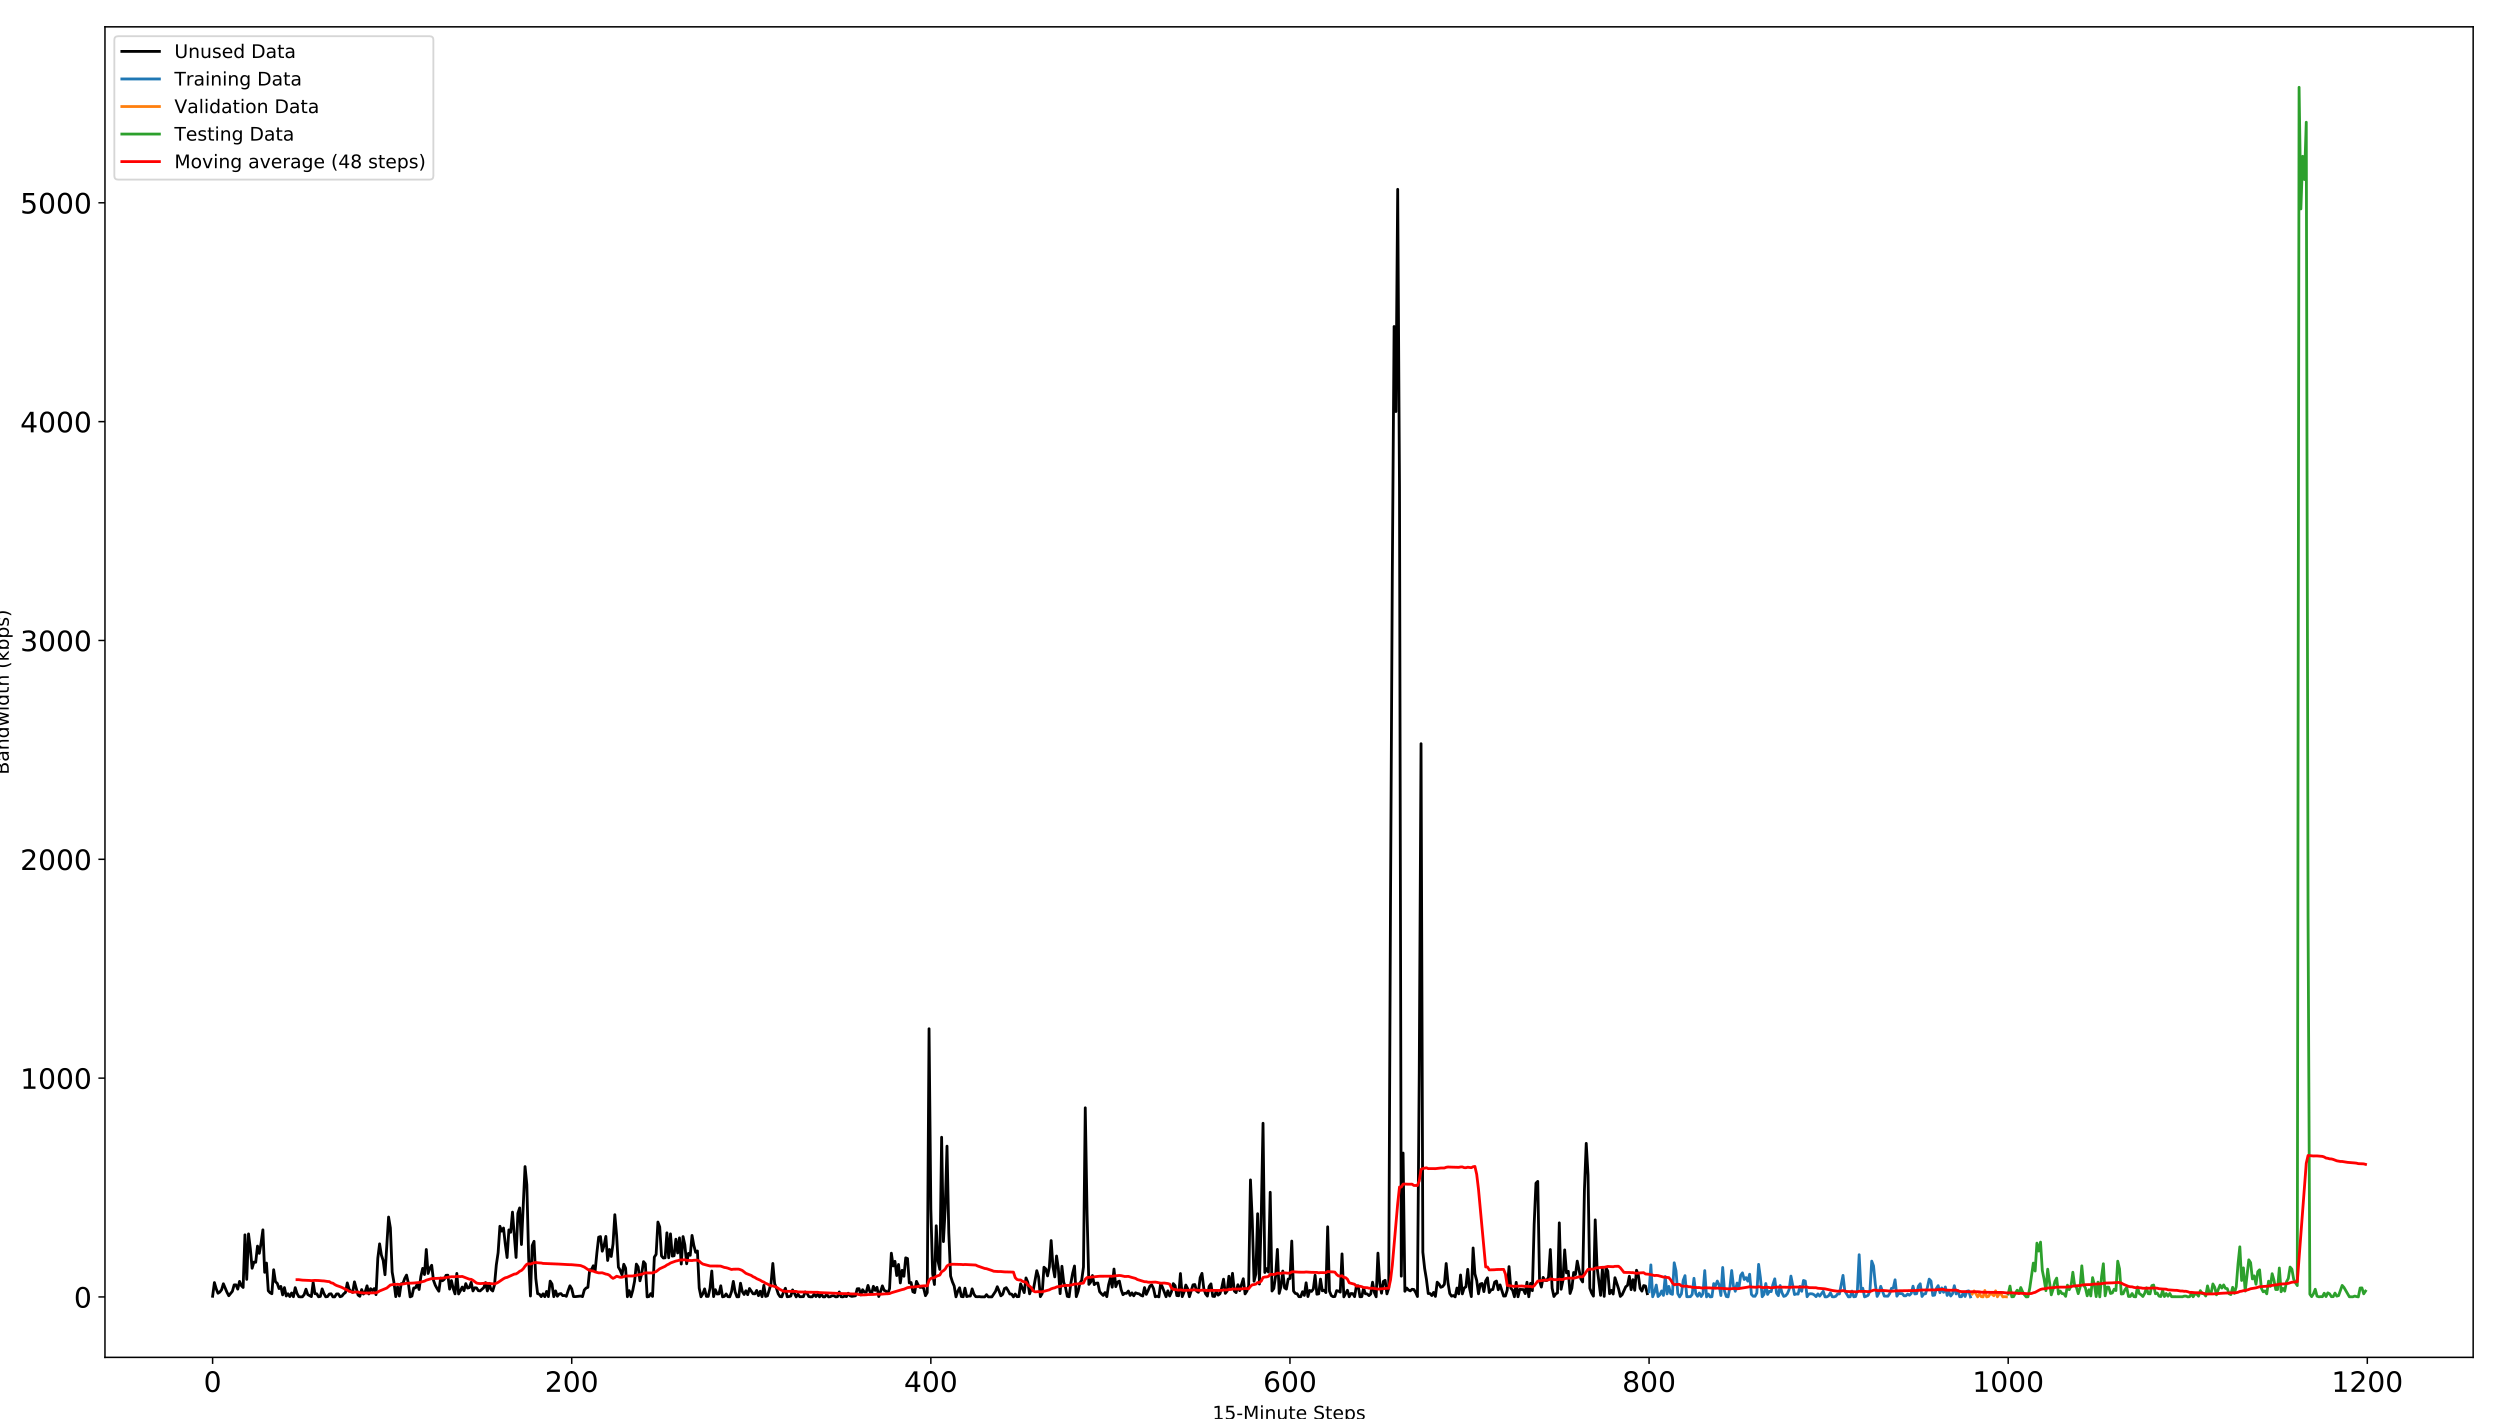 <?xml version="1.0" encoding="utf-8" standalone="no"?>
<!DOCTYPE svg PUBLIC "-//W3C//DTD SVG 1.1//EN"
  "http://www.w3.org/Graphics/SVG/1.1/DTD/svg11.dtd">
<!-- Created with matplotlib (http://matplotlib.org/) -->
<svg height="756pt" version="1.1" viewBox="0 0 1332 756" width="1332pt" xmlns="http://www.w3.org/2000/svg" xmlns:xlink="http://www.w3.org/1999/xlink">
 <defs>
  <style type="text/css">
*{stroke-linecap:butt;stroke-linejoin:round;}
  </style>
 </defs>
 <g id="figure_1">
  <g id="patch_1">
   <path d="M 0 756 
L 1332 756 
L 1332 0 
L 0 0 
z
" style="fill:#ffffff;"/>
  </g>
  <g id="axes_1">
   <g id="patch_2">
    <path d="M 55.925 723.2 
L 1317.7 723.2 
L 1317.7 14.3 
L 55.925 14.3 
z
" style="fill:#ffffff;"/>
   </g>
   <g id="matplotlib.axis_1">
    <g id="xtick_1">
     <g id="line2d_1">
      <defs>
       <path d="M 0 0 
L 0 3.5 
" id="mc0ace70a98" style="stroke:#000000;stroke-width:0.8;"/>
      </defs>
      <g>
       <use style="stroke:#000000;stroke-width:0.8;" x="113.278" xlink:href="#mc0ace70a98" y="723.2"/>
      </g>
     </g>
     <g id="text_1">
      <!-- 0 -->
      <defs>
       <path d="M 31.781 66.406 
Q 24.172 66.406 20.328 58.906 
Q 16.5 51.422 16.5 36.375 
Q 16.5 21.391 20.328 13.891 
Q 24.172 6.391 31.781 6.391 
Q 39.453 6.391 43.281 13.891 
Q 47.125 21.391 47.125 36.375 
Q 47.125 51.422 43.281 58.906 
Q 39.453 66.406 31.781 66.406 
z
M 31.781 74.219 
Q 44.047 74.219 50.516 64.516 
Q 56.984 54.828 56.984 36.375 
Q 56.984 17.969 50.516 8.266 
Q 44.047 -1.422 31.781 -1.422 
Q 19.531 -1.422 13.062 8.266 
Q 6.594 17.969 6.594 36.375 
Q 6.594 54.828 13.062 64.516 
Q 19.531 74.219 31.781 74.219 
z
" id="DejaVuSans-30"/>
      </defs>
      <g transform="translate(108.507 741.598)scale(0.15 -0.15)">
       <use xlink:href="#DejaVuSans-30"/>
      </g>
     </g>
    </g>
    <g id="xtick_2">
     <g id="line2d_2">
      <g>
       <use style="stroke:#000000;stroke-width:0.8;" x="304.616" xlink:href="#mc0ace70a98" y="723.2"/>
      </g>
     </g>
     <g id="text_2">
      <!-- 200 -->
      <defs>
       <path d="M 19.188 8.297 
L 53.609 8.297 
L 53.609 0 
L 7.328 0 
L 7.328 8.297 
Q 12.938 14.109 22.625 23.891 
Q 32.328 33.688 34.812 36.531 
Q 39.547 41.844 41.422 45.531 
Q 43.312 49.219 43.312 52.781 
Q 43.312 58.594 39.234 62.25 
Q 35.156 65.922 28.609 65.922 
Q 23.969 65.922 18.812 64.312 
Q 13.672 62.703 7.812 59.422 
L 7.812 69.391 
Q 13.766 71.781 18.938 73 
Q 24.125 74.219 28.422 74.219 
Q 39.75 74.219 46.484 68.547 
Q 53.219 62.891 53.219 53.422 
Q 53.219 48.922 51.531 44.891 
Q 49.859 40.875 45.406 35.406 
Q 44.188 33.984 37.641 27.219 
Q 31.109 20.453 19.188 8.297 
z
" id="DejaVuSans-32"/>
      </defs>
      <g transform="translate(290.3 741.598)scale(0.15 -0.15)">
       <use xlink:href="#DejaVuSans-32"/>
       <use x="63.623" xlink:href="#DejaVuSans-30"/>
       <use x="127.246" xlink:href="#DejaVuSans-30"/>
      </g>
     </g>
    </g>
    <g id="xtick_3">
     <g id="line2d_3">
      <g>
       <use style="stroke:#000000;stroke-width:0.8;" x="495.953" xlink:href="#mc0ace70a98" y="723.2"/>
      </g>
     </g>
     <g id="text_3">
      <!-- 400 -->
      <defs>
       <path d="M 37.797 64.312 
L 12.891 25.391 
L 37.797 25.391 
z
M 35.203 72.906 
L 47.609 72.906 
L 47.609 25.391 
L 58.016 25.391 
L 58.016 17.188 
L 47.609 17.188 
L 47.609 0 
L 37.797 0 
L 37.797 17.188 
L 4.891 17.188 
L 4.891 26.703 
z
" id="DejaVuSans-34"/>
      </defs>
      <g transform="translate(481.638 741.598)scale(0.15 -0.15)">
       <use xlink:href="#DejaVuSans-34"/>
       <use x="63.623" xlink:href="#DejaVuSans-30"/>
       <use x="127.246" xlink:href="#DejaVuSans-30"/>
      </g>
     </g>
    </g>
    <g id="xtick_4">
     <g id="line2d_4">
      <g>
       <use style="stroke:#000000;stroke-width:0.8;" x="687.291" xlink:href="#mc0ace70a98" y="723.2"/>
      </g>
     </g>
     <g id="text_4">
      <!-- 600 -->
      <defs>
       <path d="M 33.016 40.375 
Q 26.375 40.375 22.484 35.828 
Q 18.609 31.297 18.609 23.391 
Q 18.609 15.531 22.484 10.953 
Q 26.375 6.391 33.016 6.391 
Q 39.656 6.391 43.531 10.953 
Q 47.406 15.531 47.406 23.391 
Q 47.406 31.297 43.531 35.828 
Q 39.656 40.375 33.016 40.375 
z
M 52.594 71.297 
L 52.594 62.312 
Q 48.875 64.062 45.094 64.984 
Q 41.312 65.922 37.594 65.922 
Q 27.828 65.922 22.672 59.328 
Q 17.531 52.734 16.797 39.406 
Q 19.672 43.656 24.016 45.922 
Q 28.375 48.188 33.594 48.188 
Q 44.578 48.188 50.953 41.516 
Q 57.328 34.859 57.328 23.391 
Q 57.328 12.156 50.688 5.359 
Q 44.047 -1.422 33.016 -1.422 
Q 20.359 -1.422 13.672 8.266 
Q 6.984 17.969 6.984 36.375 
Q 6.984 53.656 15.188 63.938 
Q 23.391 74.219 37.203 74.219 
Q 40.922 74.219 44.703 73.484 
Q 48.484 72.75 52.594 71.297 
z
" id="DejaVuSans-36"/>
      </defs>
      <g transform="translate(672.975 741.598)scale(0.15 -0.15)">
       <use xlink:href="#DejaVuSans-36"/>
       <use x="63.623" xlink:href="#DejaVuSans-30"/>
       <use x="127.246" xlink:href="#DejaVuSans-30"/>
      </g>
     </g>
    </g>
    <g id="xtick_5">
     <g id="line2d_5">
      <g>
       <use style="stroke:#000000;stroke-width:0.8;" x="878.628" xlink:href="#mc0ace70a98" y="723.2"/>
      </g>
     </g>
     <g id="text_5">
      <!-- 800 -->
      <defs>
       <path d="M 31.781 34.625 
Q 24.75 34.625 20.719 30.859 
Q 16.703 27.094 16.703 20.516 
Q 16.703 13.922 20.719 10.156 
Q 24.75 6.391 31.781 6.391 
Q 38.812 6.391 42.859 10.172 
Q 46.922 13.969 46.922 20.516 
Q 46.922 27.094 42.891 30.859 
Q 38.875 34.625 31.781 34.625 
z
M 21.922 38.812 
Q 15.578 40.375 12.031 44.719 
Q 8.5 49.078 8.5 55.328 
Q 8.5 64.062 14.719 69.141 
Q 20.953 74.219 31.781 74.219 
Q 42.672 74.219 48.875 69.141 
Q 55.078 64.062 55.078 55.328 
Q 55.078 49.078 51.531 44.719 
Q 48 40.375 41.703 38.812 
Q 48.828 37.156 52.797 32.312 
Q 56.781 27.484 56.781 20.516 
Q 56.781 9.906 50.312 4.234 
Q 43.844 -1.422 31.781 -1.422 
Q 19.734 -1.422 13.25 4.234 
Q 6.781 9.906 6.781 20.516 
Q 6.781 27.484 10.781 32.312 
Q 14.797 37.156 21.922 38.812 
z
M 18.312 54.391 
Q 18.312 48.734 21.844 45.562 
Q 25.391 42.391 31.781 42.391 
Q 38.141 42.391 41.719 45.562 
Q 45.312 48.734 45.312 54.391 
Q 45.312 60.062 41.719 63.234 
Q 38.141 66.406 31.781 66.406 
Q 25.391 66.406 21.844 63.234 
Q 18.312 60.062 18.312 54.391 
z
" id="DejaVuSans-38"/>
      </defs>
      <g transform="translate(864.313 741.598)scale(0.15 -0.15)">
       <use xlink:href="#DejaVuSans-38"/>
       <use x="63.623" xlink:href="#DejaVuSans-30"/>
       <use x="127.246" xlink:href="#DejaVuSans-30"/>
      </g>
     </g>
    </g>
    <g id="xtick_6">
     <g id="line2d_6">
      <g>
       <use style="stroke:#000000;stroke-width:0.8;" x="1069.966" xlink:href="#mc0ace70a98" y="723.2"/>
      </g>
     </g>
     <g id="text_6">
      <!-- 1000 -->
      <defs>
       <path d="M 12.406 8.297 
L 28.516 8.297 
L 28.516 63.922 
L 10.984 60.406 
L 10.984 69.391 
L 28.422 72.906 
L 38.281 72.906 
L 38.281 8.297 
L 54.391 8.297 
L 54.391 0 
L 12.406 0 
z
" id="DejaVuSans-31"/>
      </defs>
      <g transform="translate(1050.878 741.598)scale(0.15 -0.15)">
       <use xlink:href="#DejaVuSans-31"/>
       <use x="63.623" xlink:href="#DejaVuSans-30"/>
       <use x="127.246" xlink:href="#DejaVuSans-30"/>
       <use x="190.869" xlink:href="#DejaVuSans-30"/>
      </g>
     </g>
    </g>
    <g id="xtick_7">
     <g id="line2d_7">
      <g>
       <use style="stroke:#000000;stroke-width:0.8;" x="1261.303" xlink:href="#mc0ace70a98" y="723.2"/>
      </g>
     </g>
     <g id="text_7">
      <!-- 1200 -->
      <g transform="translate(1242.216 741.598)scale(0.15 -0.15)">
       <use xlink:href="#DejaVuSans-31"/>
       <use x="63.623" xlink:href="#DejaVuSans-32"/>
       <use x="127.246" xlink:href="#DejaVuSans-30"/>
       <use x="190.869" xlink:href="#DejaVuSans-30"/>
      </g>
     </g>
    </g>
    <g id="text_8">
     <!-- 15-Minute Steps -->
     <defs>
      <path d="M 10.797 72.906 
L 49.516 72.906 
L 49.516 64.594 
L 19.828 64.594 
L 19.828 46.734 
Q 21.969 47.469 24.109 47.828 
Q 26.266 48.188 28.422 48.188 
Q 40.625 48.188 47.75 41.5 
Q 54.891 34.812 54.891 23.391 
Q 54.891 11.625 47.562 5.094 
Q 40.234 -1.422 26.906 -1.422 
Q 22.312 -1.422 17.547 -0.641 
Q 12.797 0.141 7.719 1.703 
L 7.719 11.625 
Q 12.109 9.234 16.797 8.062 
Q 21.484 6.891 26.703 6.891 
Q 35.156 6.891 40.078 11.328 
Q 45.016 15.766 45.016 23.391 
Q 45.016 31 40.078 35.438 
Q 35.156 39.891 26.703 39.891 
Q 22.75 39.891 18.812 39.016 
Q 14.891 38.141 10.797 36.281 
z
" id="DejaVuSans-35"/>
      <path d="M 4.891 31.391 
L 31.203 31.391 
L 31.203 23.391 
L 4.891 23.391 
z
" id="DejaVuSans-2d"/>
      <path d="M 9.812 72.906 
L 24.516 72.906 
L 43.109 23.297 
L 61.812 72.906 
L 76.516 72.906 
L 76.516 0 
L 66.891 0 
L 66.891 64.016 
L 48.094 14.016 
L 38.188 14.016 
L 19.391 64.016 
L 19.391 0 
L 9.812 0 
z
" id="DejaVuSans-4d"/>
      <path d="M 9.422 54.688 
L 18.406 54.688 
L 18.406 0 
L 9.422 0 
z
M 9.422 75.984 
L 18.406 75.984 
L 18.406 64.594 
L 9.422 64.594 
z
" id="DejaVuSans-69"/>
      <path d="M 54.891 33.016 
L 54.891 0 
L 45.906 0 
L 45.906 32.719 
Q 45.906 40.484 42.875 44.328 
Q 39.844 48.188 33.797 48.188 
Q 26.516 48.188 22.312 43.547 
Q 18.109 38.922 18.109 30.906 
L 18.109 0 
L 9.078 0 
L 9.078 54.688 
L 18.109 54.688 
L 18.109 46.188 
Q 21.344 51.125 25.703 53.562 
Q 30.078 56 35.797 56 
Q 45.219 56 50.047 50.172 
Q 54.891 44.344 54.891 33.016 
z
" id="DejaVuSans-6e"/>
      <path d="M 8.5 21.578 
L 8.5 54.688 
L 17.484 54.688 
L 17.484 21.922 
Q 17.484 14.156 20.5 10.266 
Q 23.531 6.391 29.594 6.391 
Q 36.859 6.391 41.078 11.031 
Q 45.312 15.672 45.312 23.688 
L 45.312 54.688 
L 54.297 54.688 
L 54.297 0 
L 45.312 0 
L 45.312 8.406 
Q 42.047 3.422 37.719 1 
Q 33.406 -1.422 27.688 -1.422 
Q 18.266 -1.422 13.375 4.438 
Q 8.5 10.297 8.5 21.578 
z
M 31.109 56 
z
" id="DejaVuSans-75"/>
      <path d="M 18.312 70.219 
L 18.312 54.688 
L 36.812 54.688 
L 36.812 47.703 
L 18.312 47.703 
L 18.312 18.016 
Q 18.312 11.328 20.141 9.422 
Q 21.969 7.516 27.594 7.516 
L 36.812 7.516 
L 36.812 0 
L 27.594 0 
Q 17.188 0 13.234 3.875 
Q 9.281 7.766 9.281 18.016 
L 9.281 47.703 
L 2.688 47.703 
L 2.688 54.688 
L 9.281 54.688 
L 9.281 70.219 
z
" id="DejaVuSans-74"/>
      <path d="M 56.203 29.594 
L 56.203 25.203 
L 14.891 25.203 
Q 15.484 15.922 20.484 11.062 
Q 25.484 6.203 34.422 6.203 
Q 39.594 6.203 44.453 7.469 
Q 49.312 8.734 54.109 11.281 
L 54.109 2.781 
Q 49.266 0.734 44.188 -0.344 
Q 39.109 -1.422 33.891 -1.422 
Q 20.797 -1.422 13.156 6.188 
Q 5.516 13.812 5.516 26.812 
Q 5.516 40.234 12.766 48.109 
Q 20.016 56 32.328 56 
Q 43.359 56 49.781 48.891 
Q 56.203 41.797 56.203 29.594 
z
M 47.219 32.234 
Q 47.125 39.594 43.094 43.984 
Q 39.062 48.391 32.422 48.391 
Q 24.906 48.391 20.391 44.141 
Q 15.875 39.891 15.188 32.172 
z
" id="DejaVuSans-65"/>
      <path id="DejaVuSans-20"/>
      <path d="M 53.516 70.516 
L 53.516 60.891 
Q 47.906 63.578 42.922 64.891 
Q 37.938 66.219 33.297 66.219 
Q 25.25 66.219 20.875 63.094 
Q 16.5 59.969 16.5 54.203 
Q 16.5 49.359 19.406 46.891 
Q 22.312 44.438 30.422 42.922 
L 36.375 41.703 
Q 47.406 39.594 52.656 34.297 
Q 57.906 29 57.906 20.125 
Q 57.906 9.516 50.797 4.047 
Q 43.703 -1.422 29.984 -1.422 
Q 24.812 -1.422 18.969 -0.25 
Q 13.141 0.922 6.891 3.219 
L 6.891 13.375 
Q 12.891 10.016 18.656 8.297 
Q 24.422 6.594 29.984 6.594 
Q 38.422 6.594 43.016 9.906 
Q 47.609 13.234 47.609 19.391 
Q 47.609 24.75 44.312 27.781 
Q 41.016 30.812 33.5 32.328 
L 27.484 33.5 
Q 16.453 35.688 11.516 40.375 
Q 6.594 45.062 6.594 53.422 
Q 6.594 63.094 13.406 68.656 
Q 20.219 74.219 32.172 74.219 
Q 37.312 74.219 42.625 73.281 
Q 47.953 72.359 53.516 70.516 
z
" id="DejaVuSans-53"/>
      <path d="M 18.109 8.203 
L 18.109 -20.797 
L 9.078 -20.797 
L 9.078 54.688 
L 18.109 54.688 
L 18.109 46.391 
Q 20.953 51.266 25.266 53.625 
Q 29.594 56 35.594 56 
Q 45.562 56 51.781 48.094 
Q 58.016 40.188 58.016 27.297 
Q 58.016 14.406 51.781 6.484 
Q 45.562 -1.422 35.594 -1.422 
Q 29.594 -1.422 25.266 0.953 
Q 20.953 3.328 18.109 8.203 
z
M 48.688 27.297 
Q 48.688 37.203 44.609 42.844 
Q 40.531 48.484 33.406 48.484 
Q 26.266 48.484 22.188 42.844 
Q 18.109 37.203 18.109 27.297 
Q 18.109 17.391 22.188 11.75 
Q 26.266 6.109 33.406 6.109 
Q 40.531 6.109 44.609 11.75 
Q 48.688 17.391 48.688 27.297 
z
" id="DejaVuSans-70"/>
      <path d="M 44.281 53.078 
L 44.281 44.578 
Q 40.484 46.531 36.375 47.5 
Q 32.281 48.484 27.875 48.484 
Q 21.188 48.484 17.844 46.438 
Q 14.5 44.391 14.5 40.281 
Q 14.5 37.156 16.891 35.375 
Q 19.281 33.594 26.516 31.984 
L 29.594 31.297 
Q 39.156 29.25 43.188 25.516 
Q 47.219 21.781 47.219 15.094 
Q 47.219 7.469 41.188 3.016 
Q 35.156 -1.422 24.609 -1.422 
Q 20.219 -1.422 15.453 -0.562 
Q 10.688 0.297 5.422 2 
L 5.422 11.281 
Q 10.406 8.688 15.234 7.391 
Q 20.062 6.109 24.812 6.109 
Q 31.156 6.109 34.562 8.281 
Q 37.984 10.453 37.984 14.406 
Q 37.984 18.062 35.516 20.016 
Q 33.062 21.969 24.703 23.781 
L 21.578 24.516 
Q 13.234 26.266 9.516 29.906 
Q 5.812 33.547 5.812 39.891 
Q 5.812 47.609 11.281 51.797 
Q 16.75 56 26.812 56 
Q 31.781 56 36.172 55.266 
Q 40.578 54.547 44.281 53.078 
z
" id="DejaVuSans-73"/>
     </defs>
     <g transform="translate(645.99 756.316)scale(0.1 -0.1)">
      <use xlink:href="#DejaVuSans-31"/>
      <use x="63.623" xlink:href="#DejaVuSans-35"/>
      <use x="127.246" xlink:href="#DejaVuSans-2d"/>
      <use x="163.33" xlink:href="#DejaVuSans-4d"/>
      <use x="249.609" xlink:href="#DejaVuSans-69"/>
      <use x="277.393" xlink:href="#DejaVuSans-6e"/>
      <use x="340.771" xlink:href="#DejaVuSans-75"/>
      <use x="404.15" xlink:href="#DejaVuSans-74"/>
      <use x="443.359" xlink:href="#DejaVuSans-65"/>
      <use x="504.883" xlink:href="#DejaVuSans-20"/>
      <use x="536.67" xlink:href="#DejaVuSans-53"/>
      <use x="600.146" xlink:href="#DejaVuSans-74"/>
      <use x="639.355" xlink:href="#DejaVuSans-65"/>
      <use x="700.879" xlink:href="#DejaVuSans-70"/>
      <use x="764.355" xlink:href="#DejaVuSans-73"/>
     </g>
    </g>
   </g>
   <g id="matplotlib.axis_2">
    <g id="ytick_1">
     <g id="line2d_8">
      <defs>
       <path d="M 0 0 
L -3.5 0 
" id="m98078b2642" style="stroke:#000000;stroke-width:0.8;"/>
      </defs>
      <g>
       <use style="stroke:#000000;stroke-width:0.8;" x="55.925" xlink:href="#m98078b2642" y="691.015"/>
      </g>
     </g>
     <g id="text_9">
      <!-- 0 -->
      <g transform="translate(39.381 696.713)scale(0.15 -0.15)">
       <use xlink:href="#DejaVuSans-30"/>
      </g>
     </g>
    </g>
    <g id="ytick_2">
     <g id="line2d_9">
      <g>
       <use style="stroke:#000000;stroke-width:0.8;" x="55.925" xlink:href="#m98078b2642" y="574.422"/>
      </g>
     </g>
     <g id="text_10">
      <!-- 1000 -->
      <g transform="translate(10.75 580.121)scale(0.15 -0.15)">
       <use xlink:href="#DejaVuSans-31"/>
       <use x="63.623" xlink:href="#DejaVuSans-30"/>
       <use x="127.246" xlink:href="#DejaVuSans-30"/>
       <use x="190.869" xlink:href="#DejaVuSans-30"/>
      </g>
     </g>
    </g>
    <g id="ytick_3">
     <g id="line2d_10">
      <g>
       <use style="stroke:#000000;stroke-width:0.8;" x="55.925" xlink:href="#m98078b2642" y="457.829"/>
      </g>
     </g>
     <g id="text_11">
      <!-- 2000 -->
      <g transform="translate(10.75 463.528)scale(0.15 -0.15)">
       <use xlink:href="#DejaVuSans-32"/>
       <use x="63.623" xlink:href="#DejaVuSans-30"/>
       <use x="127.246" xlink:href="#DejaVuSans-30"/>
       <use x="190.869" xlink:href="#DejaVuSans-30"/>
      </g>
     </g>
    </g>
    <g id="ytick_4">
     <g id="line2d_11">
      <g>
       <use style="stroke:#000000;stroke-width:0.8;" x="55.925" xlink:href="#m98078b2642" y="341.236"/>
      </g>
     </g>
     <g id="text_12">
      <!-- 3000 -->
      <defs>
       <path d="M 40.578 39.312 
Q 47.656 37.797 51.625 33 
Q 55.609 28.219 55.609 21.188 
Q 55.609 10.406 48.188 4.484 
Q 40.766 -1.422 27.094 -1.422 
Q 22.516 -1.422 17.656 -0.516 
Q 12.797 0.391 7.625 2.203 
L 7.625 11.719 
Q 11.719 9.328 16.594 8.109 
Q 21.484 6.891 26.812 6.891 
Q 36.078 6.891 40.938 10.547 
Q 45.797 14.203 45.797 21.188 
Q 45.797 27.641 41.281 31.266 
Q 36.766 34.906 28.719 34.906 
L 20.219 34.906 
L 20.219 43.016 
L 29.109 43.016 
Q 36.375 43.016 40.234 45.922 
Q 44.094 48.828 44.094 54.297 
Q 44.094 59.906 40.109 62.906 
Q 36.141 65.922 28.719 65.922 
Q 24.656 65.922 20.016 65.031 
Q 15.375 64.156 9.812 62.312 
L 9.812 71.094 
Q 15.438 72.656 20.344 73.438 
Q 25.25 74.219 29.594 74.219 
Q 40.828 74.219 47.359 69.109 
Q 53.906 64.016 53.906 55.328 
Q 53.906 49.266 50.438 45.094 
Q 46.969 40.922 40.578 39.312 
z
" id="DejaVuSans-33"/>
      </defs>
      <g transform="translate(10.75 346.935)scale(0.15 -0.15)">
       <use xlink:href="#DejaVuSans-33"/>
       <use x="63.623" xlink:href="#DejaVuSans-30"/>
       <use x="127.246" xlink:href="#DejaVuSans-30"/>
       <use x="190.869" xlink:href="#DejaVuSans-30"/>
      </g>
     </g>
    </g>
    <g id="ytick_5">
     <g id="line2d_12">
      <g>
       <use style="stroke:#000000;stroke-width:0.8;" x="55.925" xlink:href="#m98078b2642" y="224.643"/>
      </g>
     </g>
     <g id="text_13">
      <!-- 4000 -->
      <g transform="translate(10.75 230.342)scale(0.15 -0.15)">
       <use xlink:href="#DejaVuSans-34"/>
       <use x="63.623" xlink:href="#DejaVuSans-30"/>
       <use x="127.246" xlink:href="#DejaVuSans-30"/>
       <use x="190.869" xlink:href="#DejaVuSans-30"/>
      </g>
     </g>
    </g>
    <g id="ytick_6">
     <g id="line2d_13">
      <g>
       <use style="stroke:#000000;stroke-width:0.8;" x="55.925" xlink:href="#m98078b2642" y="108.051"/>
      </g>
     </g>
     <g id="text_14">
      <!-- 5000 -->
      <g transform="translate(10.75 113.749)scale(0.15 -0.15)">
       <use xlink:href="#DejaVuSans-35"/>
       <use x="63.623" xlink:href="#DejaVuSans-30"/>
       <use x="127.246" xlink:href="#DejaVuSans-30"/>
       <use x="190.869" xlink:href="#DejaVuSans-30"/>
      </g>
     </g>
    </g>
    <g id="text_15">
     <!-- Bandwidth (kbps) -->
     <defs>
      <path d="M 19.672 34.812 
L 19.672 8.109 
L 35.5 8.109 
Q 43.453 8.109 47.281 11.406 
Q 51.125 14.703 51.125 21.484 
Q 51.125 28.328 47.281 31.562 
Q 43.453 34.812 35.5 34.812 
z
M 19.672 64.797 
L 19.672 42.828 
L 34.281 42.828 
Q 41.5 42.828 45.031 45.531 
Q 48.578 48.25 48.578 53.812 
Q 48.578 59.328 45.031 62.062 
Q 41.5 64.797 34.281 64.797 
z
M 9.812 72.906 
L 35.016 72.906 
Q 46.297 72.906 52.391 68.219 
Q 58.5 63.531 58.5 54.891 
Q 58.5 48.188 55.375 44.234 
Q 52.25 40.281 46.188 39.312 
Q 53.469 37.75 57.5 32.781 
Q 61.531 27.828 61.531 20.406 
Q 61.531 10.641 54.891 5.312 
Q 48.25 0 35.984 0 
L 9.812 0 
z
" id="DejaVuSans-42"/>
      <path d="M 34.281 27.484 
Q 23.391 27.484 19.188 25 
Q 14.984 22.516 14.984 16.5 
Q 14.984 11.719 18.141 8.906 
Q 21.297 6.109 26.703 6.109 
Q 34.188 6.109 38.703 11.406 
Q 43.219 16.703 43.219 25.484 
L 43.219 27.484 
z
M 52.203 31.203 
L 52.203 0 
L 43.219 0 
L 43.219 8.297 
Q 40.141 3.328 35.547 0.953 
Q 30.953 -1.422 24.312 -1.422 
Q 15.922 -1.422 10.953 3.297 
Q 6 8.016 6 15.922 
Q 6 25.141 12.172 29.828 
Q 18.359 34.516 30.609 34.516 
L 43.219 34.516 
L 43.219 35.406 
Q 43.219 41.609 39.141 45 
Q 35.062 48.391 27.688 48.391 
Q 23 48.391 18.547 47.266 
Q 14.109 46.141 10.016 43.891 
L 10.016 52.203 
Q 14.938 54.109 19.578 55.047 
Q 24.219 56 28.609 56 
Q 40.484 56 46.344 49.844 
Q 52.203 43.703 52.203 31.203 
z
" id="DejaVuSans-61"/>
      <path d="M 45.406 46.391 
L 45.406 75.984 
L 54.391 75.984 
L 54.391 0 
L 45.406 0 
L 45.406 8.203 
Q 42.578 3.328 38.25 0.953 
Q 33.938 -1.422 27.875 -1.422 
Q 17.969 -1.422 11.734 6.484 
Q 5.516 14.406 5.516 27.297 
Q 5.516 40.188 11.734 48.094 
Q 17.969 56 27.875 56 
Q 33.938 56 38.25 53.625 
Q 42.578 51.266 45.406 46.391 
z
M 14.797 27.297 
Q 14.797 17.391 18.875 11.75 
Q 22.953 6.109 30.078 6.109 
Q 37.203 6.109 41.297 11.75 
Q 45.406 17.391 45.406 27.297 
Q 45.406 37.203 41.297 42.844 
Q 37.203 48.484 30.078 48.484 
Q 22.953 48.484 18.875 42.844 
Q 14.797 37.203 14.797 27.297 
z
" id="DejaVuSans-64"/>
      <path d="M 4.203 54.688 
L 13.188 54.688 
L 24.422 12.016 
L 35.594 54.688 
L 46.188 54.688 
L 57.422 12.016 
L 68.609 54.688 
L 77.594 54.688 
L 63.281 0 
L 52.688 0 
L 40.922 44.828 
L 29.109 0 
L 18.5 0 
z
" id="DejaVuSans-77"/>
      <path d="M 54.891 33.016 
L 54.891 0 
L 45.906 0 
L 45.906 32.719 
Q 45.906 40.484 42.875 44.328 
Q 39.844 48.188 33.797 48.188 
Q 26.516 48.188 22.312 43.547 
Q 18.109 38.922 18.109 30.906 
L 18.109 0 
L 9.078 0 
L 9.078 75.984 
L 18.109 75.984 
L 18.109 46.188 
Q 21.344 51.125 25.703 53.562 
Q 30.078 56 35.797 56 
Q 45.219 56 50.047 50.172 
Q 54.891 44.344 54.891 33.016 
z
" id="DejaVuSans-68"/>
      <path d="M 31 75.875 
Q 24.469 64.656 21.281 53.656 
Q 18.109 42.672 18.109 31.391 
Q 18.109 20.125 21.312 9.062 
Q 24.516 -2 31 -13.188 
L 23.188 -13.188 
Q 15.875 -1.703 12.234 9.375 
Q 8.594 20.453 8.594 31.391 
Q 8.594 42.281 12.203 53.312 
Q 15.828 64.359 23.188 75.875 
z
" id="DejaVuSans-28"/>
      <path d="M 9.078 75.984 
L 18.109 75.984 
L 18.109 31.109 
L 44.922 54.688 
L 56.391 54.688 
L 27.391 29.109 
L 57.625 0 
L 45.906 0 
L 18.109 26.703 
L 18.109 0 
L 9.078 0 
z
" id="DejaVuSans-6b"/>
      <path d="M 48.688 27.297 
Q 48.688 37.203 44.609 42.844 
Q 40.531 48.484 33.406 48.484 
Q 26.266 48.484 22.188 42.844 
Q 18.109 37.203 18.109 27.297 
Q 18.109 17.391 22.188 11.75 
Q 26.266 6.109 33.406 6.109 
Q 40.531 6.109 44.609 11.75 
Q 48.688 17.391 48.688 27.297 
z
M 18.109 46.391 
Q 20.953 51.266 25.266 53.625 
Q 29.594 56 35.594 56 
Q 45.562 56 51.781 48.094 
Q 58.016 40.188 58.016 27.297 
Q 58.016 14.406 51.781 6.484 
Q 45.562 -1.422 35.594 -1.422 
Q 29.594 -1.422 25.266 0.953 
Q 20.953 3.328 18.109 8.203 
L 18.109 0 
L 9.078 0 
L 9.078 75.984 
L 18.109 75.984 
z
" id="DejaVuSans-62"/>
      <path d="M 8.016 75.875 
L 15.828 75.875 
Q 23.141 64.359 26.781 53.312 
Q 30.422 42.281 30.422 31.391 
Q 30.422 20.453 26.781 9.375 
Q 23.141 -1.703 15.828 -13.188 
L 8.016 -13.188 
Q 14.5 -2 17.703 9.062 
Q 20.906 20.125 20.906 31.391 
Q 20.906 42.672 17.703 53.656 
Q 14.5 64.656 8.016 75.875 
z
" id="DejaVuSans-29"/>
     </defs>
     <g transform="translate(4.67 412.708)rotate(-90)scale(0.1 -0.1)">
      <use xlink:href="#DejaVuSans-42"/>
      <use x="68.604" xlink:href="#DejaVuSans-61"/>
      <use x="129.883" xlink:href="#DejaVuSans-6e"/>
      <use x="193.262" xlink:href="#DejaVuSans-64"/>
      <use x="256.738" xlink:href="#DejaVuSans-77"/>
      <use x="338.525" xlink:href="#DejaVuSans-69"/>
      <use x="366.309" xlink:href="#DejaVuSans-64"/>
      <use x="429.785" xlink:href="#DejaVuSans-74"/>
      <use x="468.994" xlink:href="#DejaVuSans-68"/>
      <use x="532.373" xlink:href="#DejaVuSans-20"/>
      <use x="564.16" xlink:href="#DejaVuSans-28"/>
      <use x="603.174" xlink:href="#DejaVuSans-6b"/>
      <use x="661.084" xlink:href="#DejaVuSans-62"/>
      <use x="724.561" xlink:href="#DejaVuSans-70"/>
      <use x="788.037" xlink:href="#DejaVuSans-73"/>
      <use x="840.137" xlink:href="#DejaVuSans-29"/>
     </g>
    </g>
   </g>
   <g id="line2d_14">
    <path clip-path="url(#p4cee5f50cd)" d="M 113.278 690.644 
L 114.235 683.361 
L 115.192 686.675 
L 116.148 689.037 
L 117.105 688.424 
L 118.062 687.18 
L 119.019 683.988 
L 120.932 688.536 
L 121.889 690.361 
L 123.802 688.003 
L 124.759 684.588 
L 125.715 684.56 
L 126.672 686.842 
L 127.629 682.724 
L 128.585 684.991 
L 129.542 685.963 
L 130.499 657.933 
L 131.455 681.646 
L 132.412 657.428 
L 133.369 665.199 
L 134.326 675.722 
L 135.282 672.461 
L 136.239 672.544 
L 137.196 663.916 
L 138.152 667.783 
L 139.109 662.262 
L 140.066 655.264 
L 141.022 677.886 
L 141.979 672.973 
L 142.936 687.73 
L 143.892 688.78 
L 144.849 689.298 
L 145.806 676.523 
L 146.762 682.889 
L 147.719 683.777 
L 148.676 686.546 
L 149.633 685.402 
L 150.589 689.896 
L 151.546 686.033 
L 152.503 690.508 
L 153.459 689.323 
L 154.416 690.814 
L 155.373 688.889 
L 156.329 690.903 
L 157.286 686.069 
L 158.243 689.125 
L 159.199 690.882 
L 160.156 690.973 
L 161.113 690.932 
L 162.069 689.75 
L 163.026 686.89 
L 163.983 689.75 
L 165.896 690.84 
L 166.853 683.287 
L 167.81 689.282 
L 168.766 689.336 
L 169.723 690.932 
L 170.68 690.726 
L 171.636 686.729 
L 172.593 689.199 
L 173.55 690.946 
L 174.506 690.804 
L 175.463 689.46 
L 176.42 689.331 
L 177.376 690.973 
L 178.333 690.961 
L 179.29 689.419 
L 180.247 689.397 
L 181.203 690.91 
L 182.16 690.573 
L 183.117 689.365 
L 184.073 688.645 
L 185.03 683.532 
L 185.987 686.861 
L 186.943 688.006 
L 187.9 688.594 
L 188.857 682.972 
L 190.77 689.975 
L 191.727 690.668 
L 192.683 687.075 
L 193.64 689.484 
L 194.597 688.25 
L 195.554 685.086 
L 196.51 689.406 
L 197.467 686.609 
L 198.424 687.609 
L 199.38 686.562 
L 200.337 689.772 
L 201.294 670.37 
L 202.25 662.729 
L 203.207 668.72 
L 204.164 671.59 
L 205.12 679.167 
L 207.034 648.447 
L 207.99 654.259 
L 208.947 677.747 
L 209.904 683.324 
L 210.861 690.845 
L 211.817 685.634 
L 212.774 690.51 
L 213.731 683.989 
L 214.687 683.816 
L 215.644 681.12 
L 216.601 679.37 
L 217.557 683.585 
L 218.514 690.961 
L 219.471 690.555 
L 220.427 686.259 
L 221.384 686.152 
L 222.341 684.045 
L 223.297 687.05 
L 224.254 679.992 
L 225.211 675.788 
L 226.168 679.079 
L 227.124 665.729 
L 228.081 678.511 
L 229.038 675.678 
L 229.994 674.135 
L 230.951 682.102 
L 231.908 684.755 
L 232.864 686.508 
L 233.821 687.955 
L 234.778 680.997 
L 235.734 682.386 
L 236.691 681.635 
L 237.648 679.484 
L 238.604 679.421 
L 239.561 686.839 
L 240.518 682.284 
L 241.475 686.537 
L 242.431 689.365 
L 243.388 678.479 
L 244.345 689.419 
L 245.301 687.735 
L 246.258 685.75 
L 247.215 687.665 
L 248.171 683.911 
L 249.128 686.297 
L 250.085 686.025 
L 251.041 683.242 
L 251.998 687.823 
L 252.955 686.131 
L 253.911 686.217 
L 254.868 687.667 
L 255.825 687.781 
L 257.738 686.048 
L 258.695 683.381 
L 259.652 687.82 
L 260.608 683.756 
L 261.565 687.021 
L 262.522 687.84 
L 263.478 684.538 
L 264.435 673.935 
L 265.392 667.456 
L 266.348 653.357 
L 267.305 655.947 
L 268.262 654.294 
L 269.218 662.875 
L 270.175 670.009 
L 271.132 655.301 
L 272.089 656.561 
L 273.045 645.828 
L 274.959 669.964 
L 275.915 646.476 
L 276.872 643.579 
L 277.829 663.077 
L 279.742 621.556 
L 280.699 631.269 
L 281.655 669.817 
L 282.612 690.515 
L 283.569 663.633 
L 284.525 661.371 
L 285.482 681.19 
L 286.439 689.25 
L 287.396 689.543 
L 288.352 690.836 
L 289.309 689.365 
L 290.266 690.878 
L 291.222 688.071 
L 292.179 690.835 
L 293.136 682.589 
L 294.092 684.137 
L 295.049 690.866 
L 296.006 687.797 
L 296.962 690.637 
L 297.919 689.419 
L 298.876 689.236 
L 299.832 690.314 
L 300.789 690.211 
L 301.746 690.688 
L 302.703 687.644 
L 303.659 685.077 
L 304.616 686.683 
L 305.573 690.795 
L 306.529 690.843 
L 309.399 690.524 
L 310.356 690.846 
L 311.313 687.326 
L 312.269 686.268 
L 313.226 685.883 
L 314.183 676.582 
L 315.139 676.463 
L 316.096 674.409 
L 317.053 677.419 
L 318.01 667.603 
L 318.966 659.171 
L 319.923 658.839 
L 320.88 666.642 
L 321.836 663.648 
L 322.793 658.759 
L 323.75 671.585 
L 324.706 665.714 
L 325.663 669.457 
L 326.62 662.729 
L 327.576 647.192 
L 328.533 658.295 
L 329.49 675.166 
L 330.446 676.816 
L 331.403 679.306 
L 332.36 673.609 
L 333.317 675.66 
L 334.273 690.89 
L 335.23 687.645 
L 336.187 690.911 
L 337.143 687.479 
L 338.1 682.638 
L 339.057 673.512 
L 340.013 675.039 
L 340.97 682.412 
L 341.927 678.412 
L 342.883 672.194 
L 343.84 673.396 
L 344.797 690.973 
L 345.753 690.805 
L 346.71 689.244 
L 347.667 690.734 
L 348.624 669.803 
L 349.58 668.318 
L 350.537 651.107 
L 351.494 653.705 
L 352.45 669.164 
L 353.407 670.253 
L 354.364 670.167 
L 355.32 656.847 
L 356.277 670.139 
L 357.234 657.411 
L 358.19 669.251 
L 359.147 669.072 
L 360.104 660.248 
L 361.06 667.575 
L 362.017 659.532 
L 362.974 673.48 
L 363.931 658.848 
L 364.887 663.284 
L 365.844 673.331 
L 366.801 667.803 
L 367.757 668.818 
L 368.714 658.236 
L 369.671 663.532 
L 370.627 667.214 
L 371.584 666.533 
L 372.541 686.309 
L 373.497 690.932 
L 374.454 689.377 
L 375.411 686.72 
L 376.367 690.708 
L 377.324 690.724 
L 378.281 686.447 
L 379.238 677.219 
L 380.194 690.836 
L 381.151 687.144 
L 382.108 689.462 
L 383.064 689.377 
L 384.021 685.07 
L 384.978 690.961 
L 385.934 690.745 
L 386.891 689.419 
L 387.848 690.869 
L 388.804 690.932 
L 389.761 688.154 
L 390.718 682.724 
L 391.674 688.372 
L 392.631 690.932 
L 393.588 690.932 
L 394.545 683.704 
L 395.501 688.154 
L 396.458 689.697 
L 397.415 687.718 
L 398.371 689.817 
L 399.328 686.506 
L 401.241 689.327 
L 402.198 689.365 
L 403.155 687.543 
L 404.111 690.332 
L 405.068 687.976 
L 406.025 690.873 
L 406.981 684.838 
L 407.938 690.747 
L 408.895 690.393 
L 409.851 687.3 
L 410.808 683.644 
L 411.765 673.171 
L 412.722 683.904 
L 413.678 686.361 
L 414.635 689.366 
L 415.592 690.806 
L 416.548 690.925 
L 417.505 688.254 
L 418.462 686.392 
L 419.418 690.908 
L 420.375 690.807 
L 421.332 690.546 
L 422.288 687.284 
L 423.245 689.005 
L 424.202 690.973 
L 425.158 689.501 
L 426.115 690.896 
L 428.029 690.862 
L 428.985 688.357 
L 429.942 688.905 
L 430.899 690.787 
L 431.855 690.961 
L 432.812 690.936 
L 433.769 689.46 
L 434.725 690.806 
L 435.682 689.543 
L 436.639 690.973 
L 437.595 689.46 
L 438.552 690.949 
L 439.509 690.956 
L 440.465 689.543 
L 441.422 690.973 
L 442.379 690.879 
L 443.336 690.38 
L 444.292 690.346 
L 445.249 690.973 
L 446.206 690.865 
L 447.162 688.357 
L 448.119 690.896 
L 449.076 690.973 
L 450.032 690.55 
L 450.989 690.849 
L 451.946 689.028 
L 452.902 690.388 
L 453.859 690.704 
L 455.772 690.408 
L 456.729 686.666 
L 457.686 686.599 
L 458.643 689.949 
L 459.599 687.154 
L 460.556 688.438 
L 461.513 688.532 
L 462.469 684.874 
L 463.426 688.158 
L 464.383 689.351 
L 465.339 685.355 
L 466.296 687.507 
L 467.253 685.882 
L 468.209 690.788 
L 469.166 688.142 
L 470.123 685.114 
L 471.079 687.499 
L 472.036 687.91 
L 472.993 689.285 
L 473.95 686.575 
L 474.906 667.71 
L 475.863 674.494 
L 476.82 672.037 
L 477.776 679.62 
L 478.733 673.707 
L 479.69 683.547 
L 480.646 676.825 
L 481.603 679.991 
L 482.56 670.176 
L 483.516 670.56 
L 484.473 683.543 
L 485.43 683.315 
L 486.386 688.244 
L 487.343 688.698 
L 488.3 682.712 
L 489.257 684.735 
L 490.213 685.914 
L 491.17 685.797 
L 492.127 686.367 
L 493.083 690.338 
L 494.04 688.718 
L 494.997 548.126 
L 495.953 644.222 
L 496.91 678.68 
L 497.867 684.386 
L 498.823 653.084 
L 499.78 671.993 
L 500.737 676.355 
L 501.693 605.932 
L 502.65 661.525 
L 503.607 643.863 
L 504.564 610.674 
L 505.52 656.842 
L 506.477 679.861 
L 507.434 682.937 
L 508.39 685.198 
L 509.347 690.949 
L 510.304 687.988 
L 511.26 686.131 
L 512.217 690.766 
L 513.174 690.919 
L 514.13 686.338 
L 515.087 690.825 
L 516.044 690.521 
L 517 690.526 
L 517.957 686.716 
L 518.914 689.537 
L 519.871 690.849 
L 520.827 690.907 
L 521.784 690.842 
L 522.741 690.973 
L 524.654 690.973 
L 525.611 689.793 
L 526.567 690.956 
L 528.481 690.961 
L 530.394 688.073 
L 531.351 685.568 
L 532.307 687.843 
L 533.264 690.418 
L 534.221 689.626 
L 535.178 686.579 
L 536.134 686.072 
L 537.091 687.598 
L 538.048 689.448 
L 539.004 689.501 
L 539.961 690.973 
L 540.918 689.46 
L 541.874 690.88 
L 542.831 690.82 
L 543.788 684.029 
L 545.701 688.701 
L 546.658 680.888 
L 547.614 683.204 
L 548.571 689.353 
L 549.528 686.392 
L 550.485 687.587 
L 552.398 677.026 
L 553.355 680.29 
L 554.311 690.855 
L 555.268 689.2 
L 556.225 675.183 
L 557.181 676.053 
L 558.138 679.801 
L 559.095 675.14 
L 560.051 660.972 
L 561.008 674.712 
L 561.965 680.326 
L 562.921 669.201 
L 563.878 675.86 
L 564.835 689.245 
L 565.792 674.664 
L 566.748 683.221 
L 567.705 685.93 
L 568.662 690.681 
L 569.618 690.919 
L 570.575 683.556 
L 571.532 678.274 
L 572.488 674.529 
L 573.445 690.873 
L 574.402 688.081 
L 575.358 683.671 
L 576.315 682.134 
L 577.272 675.066 
L 578.228 590.243 
L 579.185 646.689 
L 580.142 684.317 
L 581.099 683.117 
L 582.055 679.599 
L 583.012 684.458 
L 583.969 683.703 
L 584.925 683.587 
L 585.882 688.196 
L 586.839 689.292 
L 587.795 690.214 
L 588.752 688.696 
L 589.709 690.863 
L 590.665 684.548 
L 591.622 680.906 
L 592.579 685.831 
L 593.535 676.155 
L 594.492 685.536 
L 595.449 683.041 
L 596.406 682.584 
L 597.362 687.181 
L 598.319 689.809 
L 599.276 689.059 
L 600.232 689.078 
L 601.189 687.868 
L 602.146 690.19 
L 603.102 688.846 
L 604.059 690.394 
L 605.016 688.807 
L 605.972 689.185 
L 606.929 689.358 
L 607.886 690.135 
L 608.842 690.516 
L 609.799 686.026 
L 610.756 689.637 
L 611.713 687.559 
L 612.669 685.214 
L 613.626 684.571 
L 614.583 686.513 
L 615.539 690.917 
L 616.496 690.624 
L 617.453 690.973 
L 618.409 683.751 
L 619.366 685.868 
L 621.279 690.89 
L 622.236 687.756 
L 623.193 690.513 
L 624.149 688.243 
L 625.106 683.92 
L 626.063 684.98 
L 627.02 690.272 
L 627.976 690.379 
L 628.933 678.54 
L 629.89 690.836 
L 630.846 688.458 
L 631.803 684.678 
L 632.76 686.541 
L 633.716 690.882 
L 635.63 684.579 
L 636.586 684.398 
L 637.543 687.864 
L 638.5 688.543 
L 639.456 680.732 
L 640.413 678.452 
L 641.37 686.468 
L 642.327 689.354 
L 643.283 690.554 
L 644.24 685.367 
L 645.197 684.049 
L 646.153 690.646 
L 647.11 690.767 
L 648.067 687.713 
L 649.023 690.049 
L 649.98 689.308 
L 650.937 686.154 
L 651.893 681.548 
L 652.85 689.099 
L 653.807 687.899 
L 654.763 679.995 
L 655.72 686.571 
L 656.677 678.428 
L 657.634 687.864 
L 658.59 688.7 
L 659.547 684.511 
L 660.504 687.647 
L 662.417 681.313 
L 663.374 689.395 
L 664.33 687.929 
L 665.287 685.08 
L 666.244 628.66 
L 667.2 650.055 
L 668.157 682.641 
L 669.114 678.762 
L 670.07 646.676 
L 671.027 684.133 
L 671.984 648.47 
L 672.941 598.48 
L 673.897 677.977 
L 674.854 675.889 
L 675.811 677.77 
L 676.767 635.247 
L 677.724 687.856 
L 678.681 686.499 
L 679.637 679.925 
L 680.594 665.685 
L 681.551 689.122 
L 682.507 685.364 
L 683.464 677.211 
L 684.421 686.13 
L 685.377 686.84 
L 686.334 681.5 
L 687.291 681.18 
L 688.248 661.25 
L 689.204 687.905 
L 690.161 689.149 
L 691.118 689.321 
L 692.074 690.872 
L 693.031 690.888 
L 693.988 688.238 
L 694.944 690.179 
L 695.901 683.482 
L 696.858 690.809 
L 697.814 687.567 
L 698.771 688.068 
L 699.728 686.803 
L 700.684 679.46 
L 701.641 689.544 
L 702.598 689.352 
L 703.555 681.509 
L 704.511 687.735 
L 705.468 687.44 
L 706.425 688.689 
L 707.381 653.643 
L 708.338 687.929 
L 709.295 690.263 
L 710.251 690.874 
L 711.208 690.782 
L 712.165 687.655 
L 713.121 687.885 
L 714.078 688.445 
L 715.035 668.084 
L 715.991 690.961 
L 717.905 687.454 
L 718.862 690.913 
L 719.818 689.173 
L 720.775 689.25 
L 721.732 690.862 
L 722.688 685.128 
L 723.645 685.128 
L 724.602 690.919 
L 725.558 690.854 
L 726.515 686.351 
L 727.472 689.3 
L 728.428 689.383 
L 729.385 690.309 
L 730.342 689.419 
L 731.298 683.166 
L 732.255 688.685 
L 733.212 690.932 
L 734.169 667.675 
L 735.125 683.745 
L 736.082 689.011 
L 737.039 682.735 
L 737.995 682.143 
L 738.952 689.376 
L 739.909 686.282 
L 740.865 479.904 
L 741.822 306.032 
L 742.779 173.96 
L 743.735 219.285 
L 744.692 100.883 
L 745.649 259.674 
L 746.605 679.945 
L 747.562 614.362 
L 748.519 687.991 
L 749.476 686.26 
L 750.432 687.308 
L 751.389 687.773 
L 752.346 686.927 
L 753.302 687.037 
L 754.259 688.595 
L 755.216 690.798 
L 756.172 571.899 
L 757.129 396.25 
L 758.086 667.118 
L 759.042 675.823 
L 759.999 681.591 
L 760.956 689.184 
L 761.912 689.199 
L 762.869 690.273 
L 763.826 688.603 
L 764.783 690.72 
L 765.739 683.151 
L 766.696 684.129 
L 767.653 685.873 
L 768.609 685.49 
L 769.566 684.292 
L 770.523 673.206 
L 771.479 683.345 
L 772.436 689.188 
L 773.393 690.595 
L 774.349 690.257 
L 775.306 690.973 
L 776.263 686.268 
L 777.219 689.366 
L 778.176 679.328 
L 779.133 689.381 
L 780.09 686.289 
L 781.046 685.612 
L 782.003 676.308 
L 782.96 686.23 
L 783.916 690.818 
L 784.873 664.931 
L 785.83 678.712 
L 786.786 682.248 
L 787.743 689.333 
L 788.7 684.143 
L 789.656 683.822 
L 790.613 688.158 
L 791.57 682.445 
L 792.526 680.828 
L 793.483 688.677 
L 794.44 687.212 
L 795.397 687.036 
L 796.353 683.124 
L 797.31 682.547 
L 798.267 687.179 
L 799.223 684.589 
L 801.137 690.559 
L 802.093 690.492 
L 803.05 687.399 
L 804.007 674.855 
L 804.963 686.343 
L 805.92 687.453 
L 806.877 690.922 
L 807.833 683.242 
L 808.79 690.923 
L 809.747 686.997 
L 811.66 687.092 
L 812.617 689.231 
L 813.574 683.183 
L 814.53 690.903 
L 815.487 683.768 
L 816.444 687.665 
L 817.4 652.343 
L 818.357 630.376 
L 819.314 629.447 
L 820.27 682.454 
L 821.227 685.741 
L 822.184 680.59 
L 823.14 682.179 
L 824.097 682.275 
L 825.054 680.485 
L 826.011 665.756 
L 826.967 686.318 
L 827.924 690.769 
L 828.881 689.425 
L 829.837 688.849 
L 830.794 651.538 
L 831.751 686.915 
L 832.707 682.341 
L 833.664 665.945 
L 834.621 678.207 
L 835.577 677.35 
L 836.534 689.165 
L 837.491 686.351 
L 838.447 677.986 
L 839.404 679.082 
L 840.361 671.932 
L 842.274 681.434 
L 843.231 683.014 
L 844.188 633.919 
L 845.144 609.191 
L 846.101 626.106 
L 847.058 686.366 
L 848.014 688.896 
L 848.971 690.574 
L 849.928 649.944 
L 850.884 674.786 
L 852.798 690.15 
L 853.754 675.894 
L 854.711 690.705 
L 855.668 675.478 
L 856.625 677.257 
L 857.581 689.279 
L 858.538 687.52 
L 859.495 689.453 
L 860.451 680.776 
L 862.365 686.637 
L 863.321 690.716 
L 864.278 689.827 
L 866.191 685.59 
L 867.148 684.843 
L 868.105 679.989 
L 869.061 687.129 
L 870.018 681.816 
L 870.975 687.465 
L 871.932 676.795 
L 872.888 679.26 
L 873.845 686.41 
L 874.802 687.905 
L 875.758 684.959 
L 876.715 685.193 
L 877.672 689.262 
L 877.672 689.262 
" style="fill:none;stroke:#000000;stroke-linecap:square;stroke-width:1.5;"/>
   </g>
   <g id="line2d_15">
    <path clip-path="url(#p4cee5f50cd)" d="M 878.628 688.266 
L 879.585 673.945 
L 880.542 690.914 
L 881.498 688.533 
L 882.455 684.682 
L 883.412 690.804 
L 884.368 689.885 
L 885.325 687.818 
L 886.282 690.19 
L 887.239 680.139 
L 888.195 689.392 
L 889.152 685.391 
L 890.109 689.239 
L 891.065 689.626 
L 892.022 672.817 
L 892.979 677.132 
L 893.935 689.221 
L 894.892 690.973 
L 895.849 689.405 
L 896.805 682.154 
L 897.762 679.657 
L 898.719 690.888 
L 900.632 690.872 
L 901.589 689.701 
L 902.546 681.081 
L 903.502 689.243 
L 904.459 690.671 
L 905.416 688.905 
L 906.372 690.796 
L 907.329 689.269 
L 908.286 676.972 
L 909.242 690.977 
L 910.199 689.46 
L 911.156 690.973 
L 912.112 690.878 
L 913.069 683.899 
L 914.026 685.086 
L 914.982 682.544 
L 915.939 684.551 
L 916.896 690.266 
L 917.853 675.306 
L 918.809 687.864 
L 919.766 690.767 
L 920.723 690.96 
L 921.679 686.016 
L 922.636 676.93 
L 923.593 685.246 
L 924.549 687.988 
L 925.506 683.608 
L 926.463 686.486 
L 927.419 679.534 
L 928.376 678.179 
L 929.333 681.709 
L 930.289 680.717 
L 931.246 682.598 
L 932.203 678.912 
L 933.16 689.65 
L 934.116 690.648 
L 935.073 690.66 
L 936.03 688.929 
L 936.986 673.65 
L 937.943 680.737 
L 938.9 690.89 
L 939.856 689.641 
L 940.813 683.864 
L 941.77 689.667 
L 942.726 688.026 
L 943.683 688.173 
L 944.64 684.259 
L 945.596 681.356 
L 946.553 689.004 
L 947.51 690.332 
L 948.467 684.934 
L 949.423 688.763 
L 950.38 690.712 
L 951.337 690.402 
L 952.293 689.309 
L 953.25 687.027 
L 954.207 679.9 
L 956.12 689.725 
L 957.077 689.406 
L 958.033 689.489 
L 958.99 685.402 
L 959.947 687.999 
L 960.903 682.229 
L 961.86 682.568 
L 962.817 690.89 
L 963.774 689.46 
L 964.73 689.299 
L 965.687 689.398 
L 966.644 689.904 
L 967.6 690.851 
L 968.557 689.387 
L 969.514 690.572 
L 971.427 687.984 
L 972.384 690.973 
L 973.34 690.952 
L 974.297 690.376 
L 975.254 688.822 
L 976.21 690.899 
L 977.167 690.961 
L 978.124 690.662 
L 979.08 689.406 
L 980.037 689.414 
L 981.951 679.528 
L 982.907 687.8 
L 984.821 690.973 
L 985.777 690.926 
L 986.734 687.899 
L 987.691 690.932 
L 988.647 690.807 
L 989.604 687.787 
L 990.561 668.513 
L 991.517 686.925 
L 992.474 686.366 
L 993.431 690.961 
L 994.387 690.633 
L 995.344 690.123 
L 996.301 687.72 
L 997.258 671.927 
L 998.214 674.481 
L 999.171 684.225 
L 1000.128 690.729 
L 1001.084 688.955 
L 1002.041 685.335 
L 1003.954 690.56 
L 1005.868 690.616 
L 1006.824 689.232 
L 1007.781 686.432 
L 1008.738 686.244 
L 1009.694 681.878 
L 1010.651 690.607 
L 1011.608 689.139 
L 1013.521 689.265 
L 1014.478 690.394 
L 1015.435 690.401 
L 1016.391 689.492 
L 1017.348 690.091 
L 1018.305 689.149 
L 1019.261 685.269 
L 1020.218 689.425 
L 1021.175 689.302 
L 1022.131 685.23 
L 1023.088 683.988 
L 1024.045 690.754 
L 1025.001 689.395 
L 1025.958 689.3 
L 1026.915 685.975 
L 1027.872 681.521 
L 1028.828 682.543 
L 1029.785 690.2 
L 1030.742 690.032 
L 1031.698 686.478 
L 1032.655 684.989 
L 1033.612 688.768 
L 1034.568 686.218 
L 1035.525 688.549 
L 1036.482 685.695 
L 1037.438 690.194 
L 1038.395 688.412 
L 1039.352 690.516 
L 1040.308 689.293 
L 1041.265 685.022 
L 1042.222 689.398 
L 1043.179 687.642 
L 1044.135 690.889 
L 1045.092 690.88 
L 1046.049 688.752 
L 1047.005 690.771 
L 1047.962 687.988 
L 1048.919 687.781 
L 1049.875 690.973 
L 1049.875 690.973 
" style="fill:none;stroke:#1f77b4;stroke-linecap:square;stroke-width:1.5;"/>
   </g>
   <g id="line2d_16">
    <path clip-path="url(#p4cee5f50cd)" d="M 1050.832 689.395 
L 1051.789 687.802 
L 1052.745 689.261 
L 1053.702 690.973 
L 1054.659 689.377 
L 1055.615 690.843 
L 1056.572 690.973 
L 1057.529 687.59 
L 1058.486 690.977 
L 1059.442 690.758 
L 1060.399 689.25 
L 1061.356 689.543 
L 1062.312 690.364 
L 1063.269 687.766 
L 1064.226 690.932 
L 1065.182 689.419 
L 1066.139 689.377 
L 1067.096 690.973 
L 1068.052 690.857 
L 1069.009 690.932 
" style="fill:none;stroke:#ff7f0e;stroke-linecap:square;stroke-width:1.5;"/>
   </g>
   <g id="line2d_17">
    <path clip-path="url(#p4cee5f50cd)" d="M 1069.966 689.46 
L 1070.922 685.232 
L 1071.879 690.932 
L 1072.836 690.858 
L 1073.793 688.929 
L 1074.749 687.429 
L 1075.706 689.127 
L 1076.663 686.002 
L 1077.619 688.246 
L 1078.576 689.792 
L 1079.533 690.973 
L 1080.489 690.932 
L 1081.446 686.351 
L 1083.359 672.983 
L 1084.316 677.195 
L 1085.273 662.338 
L 1086.229 666.561 
L 1087.186 661.801 
L 1088.143 676.862 
L 1089.1 681.57 
L 1090.056 687.662 
L 1091.013 676.228 
L 1092.926 689.892 
L 1093.883 686.927 
L 1094.84 682.776 
L 1095.796 680.97 
L 1096.753 689.427 
L 1097.71 687.903 
L 1098.666 689.237 
L 1099.623 689.298 
L 1100.58 690.694 
L 1101.536 684.731 
L 1102.493 687.154 
L 1103.45 685.099 
L 1104.407 677.862 
L 1105.363 684.821 
L 1106.32 685.935 
L 1107.277 689.264 
L 1108.233 686.013 
L 1109.19 674.441 
L 1110.147 684.738 
L 1111.103 686.203 
L 1112.06 690.423 
L 1113.017 687.173 
L 1113.973 690.475 
L 1114.93 680.712 
L 1115.887 684.593 
L 1116.843 690.828 
L 1117.8 683.106 
L 1118.757 690.973 
L 1119.714 680.176 
L 1120.67 673.328 
L 1121.627 690.424 
L 1122.584 685.779 
L 1123.54 685.807 
L 1124.497 689.175 
L 1125.454 688.858 
L 1126.41 686.884 
L 1127.367 687.619 
L 1128.324 671.961 
L 1129.28 676.042 
L 1130.237 689.46 
L 1131.194 689.331 
L 1132.15 687.199 
L 1133.107 685.958 
L 1134.064 690.745 
L 1135.021 690.763 
L 1135.977 689.192 
L 1136.934 690.849 
L 1137.891 690.956 
L 1138.847 685.681 
L 1139.804 689.202 
L 1140.761 689.82 
L 1141.717 690.771 
L 1142.674 689.134 
L 1143.631 686.132 
L 1144.587 689.294 
L 1145.544 689.365 
L 1146.501 684.981 
L 1147.457 684.662 
L 1148.414 689.318 
L 1149.371 688.906 
L 1150.328 690.557 
L 1151.284 690.795 
L 1152.241 687.525 
L 1153.198 690.802 
L 1154.154 689.202 
L 1155.111 690.608 
L 1156.068 689.167 
L 1157.024 690.881 
L 1158.938 690.882 
L 1162.764 690.917 
L 1163.721 690.593 
L 1164.678 690.559 
L 1165.635 690.973 
L 1166.591 690.878 
L 1167.548 689.419 
L 1168.505 690.922 
L 1169.461 689.382 
L 1170.418 689.46 
L 1171.375 690.611 
L 1172.331 687.663 
L 1173.288 689.208 
L 1174.245 689.228 
L 1175.201 690.51 
L 1176.158 685.121 
L 1177.115 688.802 
L 1178.071 689.097 
L 1179.028 684.091 
L 1179.985 685.846 
L 1180.942 689.884 
L 1181.898 687.032 
L 1182.855 684.713 
L 1183.812 686.276 
L 1184.768 684.618 
L 1185.725 686.424 
L 1186.682 686.587 
L 1187.638 689.301 
L 1188.595 689.75 
L 1189.552 685.868 
L 1190.508 689.102 
L 1191.465 685.56 
L 1192.422 673.395 
L 1193.378 664.311 
L 1194.335 682.235 
L 1195.292 675.529 
L 1196.249 687.877 
L 1198.162 671.232 
L 1199.119 672.731 
L 1200.075 681.401 
L 1201.032 679.786 
L 1201.989 684.24 
L 1202.945 677.54 
L 1203.902 676.567 
L 1204.859 686.391 
L 1205.815 688.262 
L 1206.772 687.819 
L 1207.729 689.353 
L 1208.685 682.614 
L 1209.642 685.377 
L 1210.599 678.622 
L 1211.556 682.031 
L 1212.512 687.054 
L 1213.469 687.061 
L 1214.426 675.609 
L 1215.382 688.237 
L 1216.339 686.434 
L 1217.296 687.905 
L 1218.252 682.946 
L 1219.209 681.173 
L 1220.166 675.101 
L 1221.122 676.21 
L 1222.079 681.621 
L 1223.036 683.508 
L 1223.992 684.958 
L 1224.949 46.523 
L 1225.906 111.297 
L 1226.863 83.279 
L 1227.819 95.67 
L 1228.776 65.127 
L 1229.733 487.954 
L 1230.689 689.543 
L 1231.646 690.858 
L 1232.603 689.321 
L 1233.559 686.914 
L 1234.516 690.616 
L 1235.473 690.928 
L 1236.429 690.846 
L 1237.386 690.884 
L 1238.343 689.032 
L 1239.299 690.806 
L 1240.256 688.842 
L 1241.213 689.356 
L 1242.17 690.878 
L 1243.126 690.863 
L 1244.083 688.958 
L 1245.04 690.581 
L 1245.996 690.303 
L 1247.91 684.877 
L 1248.866 685.949 
L 1251.736 690.915 
L 1253.65 690.928 
L 1254.606 690.555 
L 1255.563 690.831 
L 1256.52 690.973 
L 1257.477 686.259 
L 1258.433 686.192 
L 1259.39 689.338 
L 1260.347 687.886 
L 1260.347 687.886 
" style="fill:none;stroke:#2ca02c;stroke-linecap:square;stroke-width:1.5;"/>
   </g>
   <g id="line2d_18">
    <path clip-path="url(#p4cee5f50cd)" d="M 158.243 681.809 
L 159.199 681.814 
L 161.113 682.061 
L 164.94 682.228 
L 165.896 682.324 
L 167.81 682.192 
L 169.723 682.256 
L 171.636 682.429 
L 172.593 682.478 
L 174.506 682.771 
L 175.463 682.843 
L 176.42 683.498 
L 177.376 683.692 
L 178.333 684.391 
L 179.29 684.895 
L 181.203 685.564 
L 182.16 685.94 
L 184.073 686.905 
L 185.03 687.348 
L 185.987 688.006 
L 186.943 688.217 
L 187.9 688.542 
L 189.813 688.4 
L 190.77 688.414 
L 191.727 688.708 
L 194.597 688.95 
L 200.337 688.806 
L 201.294 688.42 
L 202.25 687.833 
L 206.077 686.278 
L 207.99 684.654 
L 209.904 684.33 
L 210.861 684.342 
L 211.817 684.234 
L 212.774 684.384 
L 215.644 683.954 
L 216.601 683.718 
L 218.514 683.689 
L 220.427 683.586 
L 223.297 683.325 
L 226.168 682.598 
L 227.124 682.073 
L 229.994 681.234 
L 235.734 680.986 
L 239.561 680.364 
L 240.518 680.24 
L 242.431 680.269 
L 243.388 680.1 
L 245.301 680.162 
L 246.258 680.078 
L 250.085 681.547 
L 251.041 681.632 
L 251.998 682.15 
L 253.911 683.601 
L 254.868 683.807 
L 255.825 683.9 
L 258.695 683.68 
L 263.478 684.078 
L 264.435 683.723 
L 265.392 683.242 
L 268.262 681.307 
L 269.218 680.803 
L 270.175 680.596 
L 274.002 678.848 
L 274.959 678.729 
L 275.915 678.153 
L 276.872 677.35 
L 277.829 676.899 
L 278.785 676.002 
L 279.742 674.618 
L 280.699 673.582 
L 281.655 673.321 
L 282.612 673.506 
L 284.525 672.799 
L 285.482 672.682 
L 287.396 672.889 
L 288.352 672.92 
L 289.309 673.147 
L 297.919 673.509 
L 302.703 673.786 
L 304.616 673.835 
L 308.443 674.183 
L 309.399 674.307 
L 311.313 675.074 
L 313.226 676.383 
L 314.183 676.847 
L 315.139 677.13 
L 316.096 677.222 
L 317.053 677.683 
L 318.966 678.191 
L 320.88 678.149 
L 322.793 678.823 
L 323.75 679 
L 324.706 679.464 
L 325.663 680.461 
L 326.62 681.117 
L 327.576 680.646 
L 328.533 679.974 
L 330.446 680.536 
L 331.403 680.497 
L 333.317 679.882 
L 337.143 679.836 
L 341.927 678.915 
L 343.84 678.197 
L 346.71 678.223 
L 347.667 678.224 
L 349.58 677.503 
L 351.494 675.989 
L 354.364 674.681 
L 355.32 673.98 
L 356.277 673.548 
L 357.234 672.925 
L 360.104 671.88 
L 361.06 671.695 
L 362.017 671.385 
L 364.887 671.206 
L 365.844 671.508 
L 368.714 671.629 
L 369.671 671.461 
L 371.584 671.432 
L 372.541 671.923 
L 373.497 672.834 
L 374.454 673.482 
L 378.281 674.517 
L 381.151 674.538 
L 383.064 674.548 
L 384.021 674.598 
L 385.934 675.289 
L 386.891 675.435 
L 387.848 675.695 
L 389.761 676.392 
L 390.718 676.22 
L 392.631 676.205 
L 393.588 676.209 
L 394.545 676.499 
L 395.501 676.912 
L 397.415 678.424 
L 399.328 679.193 
L 400.285 679.562 
L 401.241 680.238 
L 402.198 680.639 
L 403.155 681.267 
L 405.068 682.1 
L 406.025 682.738 
L 406.981 683.097 
L 407.938 683.748 
L 408.895 684.1 
L 409.851 684.693 
L 410.808 685.117 
L 411.765 685.113 
L 413.678 685.814 
L 415.592 687.031 
L 417.505 687.978 
L 424.202 688.075 
L 425.158 688.331 
L 428.985 688.418 
L 430.899 688.495 
L 435.682 688.528 
L 436.639 688.699 
L 442.379 688.928 
L 449.076 689.234 
L 451.946 689.26 
L 452.902 689.375 
L 455.772 689.444 
L 456.729 689.507 
L 457.686 689.786 
L 459.599 689.929 
L 461.513 689.862 
L 462.469 689.736 
L 465.339 689.68 
L 467.253 689.514 
L 469.166 689.569 
L 471.079 689.405 
L 473.95 689.221 
L 474.906 688.791 
L 480.646 687.09 
L 481.603 686.891 
L 483.516 686.064 
L 485.43 685.751 
L 487.343 685.676 
L 489.257 685.388 
L 492.127 685.095 
L 494.04 685.09 
L 494.997 682.114 
L 495.953 681.149 
L 496.91 680.896 
L 497.867 680.799 
L 498.823 680.022 
L 500.737 679.335 
L 501.693 677.575 
L 502.65 677.051 
L 503.607 676.161 
L 504.564 674.509 
L 505.52 673.878 
L 507.434 673.583 
L 512.217 673.703 
L 513.174 673.808 
L 514.13 673.716 
L 519.871 674.017 
L 520.827 674.5 
L 524.654 675.831 
L 525.611 675.961 
L 528.481 676.917 
L 529.437 677.311 
L 531.351 677.453 
L 533.264 677.48 
L 535.178 677.662 
L 539.004 677.75 
L 539.961 677.797 
L 540.918 680.741 
L 541.874 681.713 
L 542.831 681.966 
L 543.788 681.959 
L 544.744 682.651 
L 545.701 682.999 
L 546.658 683.093 
L 547.614 684.703 
L 548.571 685.283 
L 549.528 686.169 
L 550.485 687.771 
L 551.441 688.295 
L 553.355 688.181 
L 554.311 688.299 
L 555.268 688.263 
L 559.095 687.229 
L 560.051 686.7 
L 561.008 686.364 
L 561.965 686.152 
L 562.921 685.708 
L 563.878 685.482 
L 564.835 685.476 
L 565.792 685.138 
L 567.705 684.876 
L 569.618 684.869 
L 571.532 684.474 
L 572.488 684.132 
L 574.402 684.07 
L 577.272 683.607 
L 578.228 681.573 
L 579.185 680.662 
L 585.882 679.979 
L 592.579 679.964 
L 594.492 679.737 
L 596.406 679.563 
L 597.362 679.671 
L 599.276 680.12 
L 601.189 680.055 
L 603.102 680.635 
L 605.016 681.14 
L 605.972 681.728 
L 609.799 682.893 
L 610.756 682.901 
L 611.713 683.17 
L 613.626 683.183 
L 615.539 683.096 
L 616.496 683.244 
L 618.409 683.7 
L 620.323 683.601 
L 622.236 683.869 
L 623.193 684.19 
L 624.149 686.232 
L 625.106 687.008 
L 626.063 687.022 
L 627.976 687.395 
L 628.933 687.272 
L 630.846 687.522 
L 633.716 687.405 
L 634.673 687.387 
L 635.63 687.256 
L 636.586 687.253 
L 638.5 687.454 
L 639.456 687.55 
L 640.413 687.402 
L 644.24 687.592 
L 645.197 687.488 
L 649.023 687.554 
L 650.937 687.476 
L 651.893 687.317 
L 653.807 687.265 
L 654.763 687.046 
L 655.72 687.057 
L 656.677 686.824 
L 661.46 686.788 
L 662.417 686.594 
L 663.374 686.562 
L 665.287 686.632 
L 666.244 685.389 
L 667.2 684.538 
L 668.157 684.432 
L 669.114 684.187 
L 670.07 683.321 
L 671.027 683.325 
L 671.984 682.565 
L 672.941 680.653 
L 673.897 680.394 
L 674.854 680.339 
L 675.811 680.067 
L 676.767 678.958 
L 678.681 679.023 
L 679.637 678.795 
L 680.594 678.334 
L 682.507 678.449 
L 683.464 678.227 
L 684.421 678.177 
L 686.334 678.368 
L 687.291 678.257 
L 688.248 677.672 
L 689.204 677.617 
L 692.074 677.81 
L 694.944 677.826 
L 695.901 677.705 
L 698.771 677.906 
L 701.641 677.934 
L 702.598 678.161 
L 703.555 678.029 
L 705.468 678.07 
L 706.425 678.092 
L 707.381 677.452 
L 708.338 677.59 
L 710.251 677.669 
L 711.208 677.788 
L 712.165 679.017 
L 713.121 679.805 
L 714.078 679.926 
L 715.035 679.704 
L 715.991 680.626 
L 716.948 680.733 
L 717.905 681.545 
L 718.862 683.471 
L 721.732 684.256 
L 722.688 685.295 
L 723.645 685.238 
L 724.602 685.33 
L 725.558 685.558 
L 726.515 685.988 
L 728.428 686.076 
L 729.385 686.349 
L 730.342 686.417 
L 731.298 686.34 
L 734.169 686.827 
L 739.909 686.346 
L 740.865 681.966 
L 741.822 674.102 
L 744.692 641.346 
L 745.649 632.447 
L 746.605 632.457 
L 747.562 630.891 
L 748.519 630.862 
L 750.432 630.953 
L 752.346 630.923 
L 753.302 631.618 
L 755.216 631.643 
L 756.172 629.165 
L 757.129 623.029 
L 758.086 622.601 
L 759.999 622.207 
L 760.956 622.646 
L 762.869 622.631 
L 764.783 622.65 
L 767.653 622.314 
L 769.566 622.304 
L 770.523 621.935 
L 771.479 621.779 
L 774.349 621.883 
L 777.219 621.961 
L 778.176 621.766 
L 779.133 621.733 
L 780.09 622.121 
L 781.046 622.16 
L 782.003 621.895 
L 783.916 622.149 
L 784.873 621.64 
L 785.83 621.482 
L 786.786 625.698 
L 787.743 633.683 
L 791.57 675.032 
L 792.526 675.051 
L 793.483 676.599 
L 796.353 676.512 
L 797.31 676.403 
L 801.137 676.329 
L 802.093 678.8 
L 803.05 684.866 
L 806.877 685.404 
L 807.833 685.28 
L 809.747 685.26 
L 810.704 685.183 
L 812.617 685.372 
L 813.574 685.316 
L 814.53 685.429 
L 815.487 685.418 
L 816.444 685.719 
L 817.4 685.073 
L 819.314 682.574 
L 823.14 682.034 
L 824.097 682.096 
L 825.054 681.91 
L 826.011 681.483 
L 826.967 681.497 
L 827.924 681.799 
L 829.837 681.824 
L 830.794 681.545 
L 831.751 681.716 
L 832.707 681.718 
L 833.664 681.231 
L 835.577 680.972 
L 838.447 681.015 
L 839.404 680.815 
L 841.318 680.287 
L 843.231 680.262 
L 844.188 679.152 
L 845.144 677.581 
L 846.101 676.302 
L 848.014 676.182 
L 848.971 676.248 
L 849.928 675.729 
L 850.884 675.488 
L 853.754 675.217 
L 854.711 675.213 
L 856.625 674.769 
L 859.495 674.909 
L 860.451 674.698 
L 862.365 674.677 
L 863.321 675.477 
L 865.235 677.927 
L 867.148 677.974 
L 868.105 677.962 
L 869.061 678.065 
L 870.018 678.055 
L 871.932 678.431 
L 873.845 678.193 
L 875.758 678.08 
L 876.715 678.781 
L 878.628 678.954 
L 880.542 679.385 
L 881.498 679.618 
L 882.455 679.525 
L 883.412 679.617 
L 886.282 680.428 
L 889.152 680.709 
L 890.109 681.862 
L 891.065 683.537 
L 892.022 684.51 
L 892.979 684.318 
L 894.892 684.333 
L 895.849 685.155 
L 896.805 685.309 
L 898.719 685.263 
L 899.675 685.576 
L 900.632 685.58 
L 901.589 685.876 
L 904.459 686.021 
L 905.416 686.009 
L 907.329 686.332 
L 908.286 686.131 
L 911.156 686.198 
L 912.112 686.308 
L 913.069 686.289 
L 914.026 686.395 
L 914.982 686.299 
L 921.679 686.739 
L 923.593 686.484 
L 924.549 686.478 
L 925.506 686.679 
L 927.419 686.399 
L 931.246 685.775 
L 932.203 685.54 
L 933.16 685.738 
L 936.03 685.867 
L 936.986 685.534 
L 937.943 685.699 
L 938.9 685.986 
L 939.856 685.995 
L 940.813 685.847 
L 941.77 685.852 
L 943.683 686.152 
L 946.553 685.776 
L 954.207 685.875 
L 955.163 685.744 
L 962.817 685.745 
L 963.774 686.04 
L 967.6 686.12 
L 968.557 686.38 
L 971.427 686.608 
L 972.384 686.701 
L 976.21 687.554 
L 979.08 687.968 
L 980.994 687.816 
L 981.951 687.62 
L 983.864 688.097 
L 986.734 688.209 
L 989.604 688.286 
L 990.561 687.957 
L 991.517 688.074 
L 993.431 688.032 
L 995.344 688.179 
L 996.301 688.116 
L 998.214 687.423 
L 999.171 687.364 
L 1000.128 687.59 
L 1001.084 687.678 
L 1002.998 687.554 
L 1004.911 687.685 
L 1006.824 687.885 
L 1007.781 687.966 
L 1010.651 687.738 
L 1021.175 687.585 
L 1024.045 687.324 
L 1030.742 687.277 
L 1034.568 686.983 
L 1035.525 686.999 
L 1036.482 687.357 
L 1039.352 687.459 
L 1042.222 687.359 
L 1044.135 688.029 
L 1045.092 688.167 
L 1047.005 688.164 
L 1049.875 688.226 
L 1053.702 688.238 
L 1054.659 688.303 
L 1055.615 688.49 
L 1067.096 688.619 
L 1069.009 688.881 
L 1071.879 688.801 
L 1075.706 689.137 
L 1076.663 689.053 
L 1079.533 689.236 
L 1080.489 689.334 
L 1082.403 689.157 
L 1083.359 688.799 
L 1084.316 688.565 
L 1086.229 687.505 
L 1087.186 687.021 
L 1088.143 686.76 
L 1090.056 686.566 
L 1091.013 686.261 
L 1092.926 686.123 
L 1094.84 685.997 
L 1095.796 685.788 
L 1100.58 685.783 
L 1102.493 685.576 
L 1103.45 685.524 
L 1104.407 685.251 
L 1106.32 685.058 
L 1108.233 684.962 
L 1109.19 684.684 
L 1111.103 684.488 
L 1113.017 684.431 
L 1113.973 684.423 
L 1115.887 684.109 
L 1116.843 684.225 
L 1117.8 684.062 
L 1118.757 684.065 
L 1121.627 683.615 
L 1125.454 683.503 
L 1128.324 683.29 
L 1129.28 683.353 
L 1130.237 683.609 
L 1131.194 684.171 
L 1134.064 685.394 
L 1135.021 685.585 
L 1135.977 685.617 
L 1136.934 685.922 
L 1137.891 686.087 
L 1138.847 685.999 
L 1140.761 686.193 
L 1141.717 686.398 
L 1145.544 686.357 
L 1146.501 686.238 
L 1148.414 686.282 
L 1149.371 686.361 
L 1150.328 686.625 
L 1152.241 686.783 
L 1154.154 686.882 
L 1155.111 687.218 
L 1158.938 687.496 
L 1159.894 687.505 
L 1161.808 687.848 
L 1162.764 687.85 
L 1163.721 688.006 
L 1164.678 687.997 
L 1165.635 688.222 
L 1166.591 688.588 
L 1167.548 688.567 
L 1169.461 688.749 
L 1173.288 688.84 
L 1175.201 689.502 
L 1177.115 689.4 
L 1179.028 689.401 
L 1180.942 689.28 
L 1182.855 689.108 
L 1184.768 688.988 
L 1188.595 688.845 
L 1191.465 688.756 
L 1192.422 688.515 
L 1193.378 688.091 
L 1194.335 687.943 
L 1195.292 687.665 
L 1196.249 687.609 
L 1198.162 687.026 
L 1199.119 686.65 
L 1201.989 686.159 
L 1203.902 685.582 
L 1206.772 685.369 
L 1207.729 685.337 
L 1212.512 684.541 
L 1213.469 684.492 
L 1214.426 684.173 
L 1217.296 684.03 
L 1219.209 683.764 
L 1221.122 683.172 
L 1223.992 682.902 
L 1225.906 657.65 
L 1228.776 619.784 
L 1229.733 615.653 
L 1232.603 615.904 
L 1234.516 615.873 
L 1237.386 616.125 
L 1238.343 616.451 
L 1239.299 617.003 
L 1240.256 617.141 
L 1241.213 617.429 
L 1242.17 617.491 
L 1243.126 617.736 
L 1245.04 618.477 
L 1246.953 618.823 
L 1247.91 618.836 
L 1250.78 619.305 
L 1254.606 619.623 
L 1255.563 619.736 
L 1256.52 619.994 
L 1258.433 620.064 
L 1259.39 620.111 
L 1260.347 620.367 
L 1260.347 620.367 
" style="fill:none;stroke:#ff0000;stroke-linecap:square;stroke-width:1.5;"/>
   </g>
   <g id="patch_3">
    <path d="M 55.925 723.2 
L 55.925 14.3 
" style="fill:none;stroke:#000000;stroke-linecap:square;stroke-linejoin:miter;stroke-width:0.8;"/>
   </g>
   <g id="patch_4">
    <path d="M 1317.7 723.2 
L 1317.7 14.3 
" style="fill:none;stroke:#000000;stroke-linecap:square;stroke-linejoin:miter;stroke-width:0.8;"/>
   </g>
   <g id="patch_5">
    <path d="M 55.925 723.2 
L 1317.7 723.2 
" style="fill:none;stroke:#000000;stroke-linecap:square;stroke-linejoin:miter;stroke-width:0.8;"/>
   </g>
   <g id="patch_6">
    <path d="M 55.925 14.3 
L 1317.7 14.3 
" style="fill:none;stroke:#000000;stroke-linecap:square;stroke-linejoin:miter;stroke-width:0.8;"/>
   </g>
   <g id="legend_1">
    <g id="patch_7">
     <path d="M 62.925 95.691 
L 228.898 95.691 
Q 230.898 95.691 230.898 93.691 
L 230.898 21.3 
Q 230.898 19.3 228.898 19.3 
L 62.925 19.3 
Q 60.925 19.3 60.925 21.3 
L 60.925 93.691 
Q 60.925 95.691 62.925 95.691 
z
" style="fill:#ffffff;opacity:0.8;stroke:#cccccc;stroke-linejoin:miter;"/>
    </g>
    <g id="line2d_19">
     <path d="M 64.925 27.398 
L 84.925 27.398 
" style="fill:none;stroke:#000000;stroke-linecap:square;stroke-width:1.5;"/>
    </g>
    <g id="line2d_20"/>
    <g id="text_16">
     <!-- Unused Data -->
     <defs>
      <path d="M 8.688 72.906 
L 18.609 72.906 
L 18.609 28.609 
Q 18.609 16.891 22.844 11.734 
Q 27.094 6.594 36.625 6.594 
Q 46.094 6.594 50.344 11.734 
Q 54.594 16.891 54.594 28.609 
L 54.594 72.906 
L 64.5 72.906 
L 64.5 27.391 
Q 64.5 13.141 57.438 5.859 
Q 50.391 -1.422 36.625 -1.422 
Q 22.797 -1.422 15.734 5.859 
Q 8.688 13.141 8.688 27.391 
z
" id="DejaVuSans-55"/>
      <path d="M 19.672 64.797 
L 19.672 8.109 
L 31.594 8.109 
Q 46.688 8.109 53.688 14.938 
Q 60.688 21.781 60.688 36.531 
Q 60.688 51.172 53.688 57.984 
Q 46.688 64.797 31.594 64.797 
z
M 9.812 72.906 
L 30.078 72.906 
Q 51.266 72.906 61.172 64.094 
Q 71.094 55.281 71.094 36.531 
Q 71.094 17.672 61.125 8.828 
Q 51.172 0 30.078 0 
L 9.812 0 
z
" id="DejaVuSans-44"/>
     </defs>
     <g transform="translate(92.925 30.898)scale(0.1 -0.1)">
      <use xlink:href="#DejaVuSans-55"/>
      <use x="73.193" xlink:href="#DejaVuSans-6e"/>
      <use x="136.572" xlink:href="#DejaVuSans-75"/>
      <use x="199.951" xlink:href="#DejaVuSans-73"/>
      <use x="252.051" xlink:href="#DejaVuSans-65"/>
      <use x="313.574" xlink:href="#DejaVuSans-64"/>
      <use x="377.051" xlink:href="#DejaVuSans-20"/>
      <use x="408.838" xlink:href="#DejaVuSans-44"/>
      <use x="485.84" xlink:href="#DejaVuSans-61"/>
      <use x="547.119" xlink:href="#DejaVuSans-74"/>
      <use x="586.328" xlink:href="#DejaVuSans-61"/>
     </g>
    </g>
    <g id="line2d_21">
     <path d="M 64.925 42.077 
L 84.925 42.077 
" style="fill:none;stroke:#1f77b4;stroke-linecap:square;stroke-width:1.5;"/>
    </g>
    <g id="line2d_22"/>
    <g id="text_17">
     <!-- Training Data -->
     <defs>
      <path d="M -0.297 72.906 
L 61.375 72.906 
L 61.375 64.594 
L 35.5 64.594 
L 35.5 0 
L 25.594 0 
L 25.594 64.594 
L -0.297 64.594 
z
" id="DejaVuSans-54"/>
      <path d="M 41.109 46.297 
Q 39.594 47.172 37.812 47.578 
Q 36.031 48 33.891 48 
Q 26.266 48 22.188 43.047 
Q 18.109 38.094 18.109 28.812 
L 18.109 0 
L 9.078 0 
L 9.078 54.688 
L 18.109 54.688 
L 18.109 46.188 
Q 20.953 51.172 25.484 53.578 
Q 30.031 56 36.531 56 
Q 37.453 56 38.578 55.875 
Q 39.703 55.766 41.062 55.516 
z
" id="DejaVuSans-72"/>
      <path d="M 45.406 27.984 
Q 45.406 37.75 41.375 43.109 
Q 37.359 48.484 30.078 48.484 
Q 22.859 48.484 18.828 43.109 
Q 14.797 37.75 14.797 27.984 
Q 14.797 18.266 18.828 12.891 
Q 22.859 7.516 30.078 7.516 
Q 37.359 7.516 41.375 12.891 
Q 45.406 18.266 45.406 27.984 
z
M 54.391 6.781 
Q 54.391 -7.172 48.188 -13.984 
Q 42 -20.797 29.203 -20.797 
Q 24.469 -20.797 20.266 -20.094 
Q 16.062 -19.391 12.109 -17.922 
L 12.109 -9.188 
Q 16.062 -11.328 19.922 -12.344 
Q 23.781 -13.375 27.781 -13.375 
Q 36.625 -13.375 41.016 -8.766 
Q 45.406 -4.156 45.406 5.172 
L 45.406 9.625 
Q 42.625 4.781 38.281 2.391 
Q 33.938 0 27.875 0 
Q 17.828 0 11.672 7.656 
Q 5.516 15.328 5.516 27.984 
Q 5.516 40.672 11.672 48.328 
Q 17.828 56 27.875 56 
Q 33.938 56 38.281 53.609 
Q 42.625 51.219 45.406 46.391 
L 45.406 54.688 
L 54.391 54.688 
z
" id="DejaVuSans-67"/>
     </defs>
     <g transform="translate(92.925 45.577)scale(0.1 -0.1)">
      <use xlink:href="#DejaVuSans-54"/>
      <use x="60.865" xlink:href="#DejaVuSans-72"/>
      <use x="101.979" xlink:href="#DejaVuSans-61"/>
      <use x="163.258" xlink:href="#DejaVuSans-69"/>
      <use x="191.041" xlink:href="#DejaVuSans-6e"/>
      <use x="254.42" xlink:href="#DejaVuSans-69"/>
      <use x="282.203" xlink:href="#DejaVuSans-6e"/>
      <use x="345.582" xlink:href="#DejaVuSans-67"/>
      <use x="409.059" xlink:href="#DejaVuSans-20"/>
      <use x="440.846" xlink:href="#DejaVuSans-44"/>
      <use x="517.848" xlink:href="#DejaVuSans-61"/>
      <use x="579.127" xlink:href="#DejaVuSans-74"/>
      <use x="618.336" xlink:href="#DejaVuSans-61"/>
     </g>
    </g>
    <g id="line2d_23">
     <path d="M 64.925 56.755 
L 84.925 56.755 
" style="fill:none;stroke:#ff7f0e;stroke-linecap:square;stroke-width:1.5;"/>
    </g>
    <g id="line2d_24"/>
    <g id="text_18">
     <!-- Validation Data -->
     <defs>
      <path d="M 28.609 0 
L 0.781 72.906 
L 11.078 72.906 
L 34.188 11.531 
L 57.328 72.906 
L 67.578 72.906 
L 39.797 0 
z
" id="DejaVuSans-56"/>
      <path d="M 9.422 75.984 
L 18.406 75.984 
L 18.406 0 
L 9.422 0 
z
" id="DejaVuSans-6c"/>
      <path d="M 30.609 48.391 
Q 23.391 48.391 19.188 42.75 
Q 14.984 37.109 14.984 27.297 
Q 14.984 17.484 19.156 11.844 
Q 23.344 6.203 30.609 6.203 
Q 37.797 6.203 41.984 11.859 
Q 46.188 17.531 46.188 27.297 
Q 46.188 37.016 41.984 42.703 
Q 37.797 48.391 30.609 48.391 
z
M 30.609 56 
Q 42.328 56 49.016 48.375 
Q 55.719 40.766 55.719 27.297 
Q 55.719 13.875 49.016 6.219 
Q 42.328 -1.422 30.609 -1.422 
Q 18.844 -1.422 12.172 6.219 
Q 5.516 13.875 5.516 27.297 
Q 5.516 40.766 12.172 48.375 
Q 18.844 56 30.609 56 
z
" id="DejaVuSans-6f"/>
     </defs>
     <g transform="translate(92.925 60.255)scale(0.1 -0.1)">
      <use xlink:href="#DejaVuSans-56"/>
      <use x="68.299" xlink:href="#DejaVuSans-61"/>
      <use x="129.578" xlink:href="#DejaVuSans-6c"/>
      <use x="157.361" xlink:href="#DejaVuSans-69"/>
      <use x="185.145" xlink:href="#DejaVuSans-64"/>
      <use x="248.621" xlink:href="#DejaVuSans-61"/>
      <use x="309.9" xlink:href="#DejaVuSans-74"/>
      <use x="349.109" xlink:href="#DejaVuSans-69"/>
      <use x="376.893" xlink:href="#DejaVuSans-6f"/>
      <use x="438.074" xlink:href="#DejaVuSans-6e"/>
      <use x="501.453" xlink:href="#DejaVuSans-20"/>
      <use x="533.24" xlink:href="#DejaVuSans-44"/>
      <use x="610.242" xlink:href="#DejaVuSans-61"/>
      <use x="671.521" xlink:href="#DejaVuSans-74"/>
      <use x="710.73" xlink:href="#DejaVuSans-61"/>
     </g>
    </g>
    <g id="line2d_25">
     <path d="M 64.925 71.433 
L 84.925 71.433 
" style="fill:none;stroke:#2ca02c;stroke-linecap:square;stroke-width:1.5;"/>
    </g>
    <g id="line2d_26"/>
    <g id="text_19">
     <!-- Testing Data -->
     <g transform="translate(92.925 74.933)scale(0.1 -0.1)">
      <use xlink:href="#DejaVuSans-54"/>
      <use x="60.818" xlink:href="#DejaVuSans-65"/>
      <use x="122.342" xlink:href="#DejaVuSans-73"/>
      <use x="174.441" xlink:href="#DejaVuSans-74"/>
      <use x="213.65" xlink:href="#DejaVuSans-69"/>
      <use x="241.434" xlink:href="#DejaVuSans-6e"/>
      <use x="304.812" xlink:href="#DejaVuSans-67"/>
      <use x="368.289" xlink:href="#DejaVuSans-20"/>
      <use x="400.076" xlink:href="#DejaVuSans-44"/>
      <use x="477.078" xlink:href="#DejaVuSans-61"/>
      <use x="538.357" xlink:href="#DejaVuSans-74"/>
      <use x="577.566" xlink:href="#DejaVuSans-61"/>
     </g>
    </g>
    <g id="line2d_27">
     <path d="M 64.925 86.111 
L 84.925 86.111 
" style="fill:none;stroke:#ff0000;stroke-linecap:square;stroke-width:1.5;"/>
    </g>
    <g id="line2d_28"/>
    <g id="text_20">
     <!-- Moving average (48 steps) -->
     <defs>
      <path d="M 2.984 54.688 
L 12.5 54.688 
L 29.594 8.797 
L 46.688 54.688 
L 56.203 54.688 
L 35.688 0 
L 23.484 0 
z
" id="DejaVuSans-76"/>
     </defs>
     <g transform="translate(92.925 89.611)scale(0.1 -0.1)">
      <use xlink:href="#DejaVuSans-4d"/>
      <use x="86.279" xlink:href="#DejaVuSans-6f"/>
      <use x="147.461" xlink:href="#DejaVuSans-76"/>
      <use x="206.641" xlink:href="#DejaVuSans-69"/>
      <use x="234.424" xlink:href="#DejaVuSans-6e"/>
      <use x="297.803" xlink:href="#DejaVuSans-67"/>
      <use x="361.279" xlink:href="#DejaVuSans-20"/>
      <use x="393.066" xlink:href="#DejaVuSans-61"/>
      <use x="454.346" xlink:href="#DejaVuSans-76"/>
      <use x="513.525" xlink:href="#DejaVuSans-65"/>
      <use x="575.049" xlink:href="#DejaVuSans-72"/>
      <use x="616.162" xlink:href="#DejaVuSans-61"/>
      <use x="677.441" xlink:href="#DejaVuSans-67"/>
      <use x="740.918" xlink:href="#DejaVuSans-65"/>
      <use x="802.441" xlink:href="#DejaVuSans-20"/>
      <use x="834.229" xlink:href="#DejaVuSans-28"/>
      <use x="873.242" xlink:href="#DejaVuSans-34"/>
      <use x="936.865" xlink:href="#DejaVuSans-38"/>
      <use x="1000.488" xlink:href="#DejaVuSans-20"/>
      <use x="1032.275" xlink:href="#DejaVuSans-73"/>
      <use x="1084.375" xlink:href="#DejaVuSans-74"/>
      <use x="1123.584" xlink:href="#DejaVuSans-65"/>
      <use x="1185.107" xlink:href="#DejaVuSans-70"/>
      <use x="1248.584" xlink:href="#DejaVuSans-73"/>
      <use x="1300.684" xlink:href="#DejaVuSans-29"/>
     </g>
    </g>
   </g>
  </g>
 </g>
 <defs>
  <clipPath id="p4cee5f50cd">
   <rect height="708.9" width="1261.775" x="55.925" y="14.3"/>
  </clipPath>
 </defs>
</svg>
